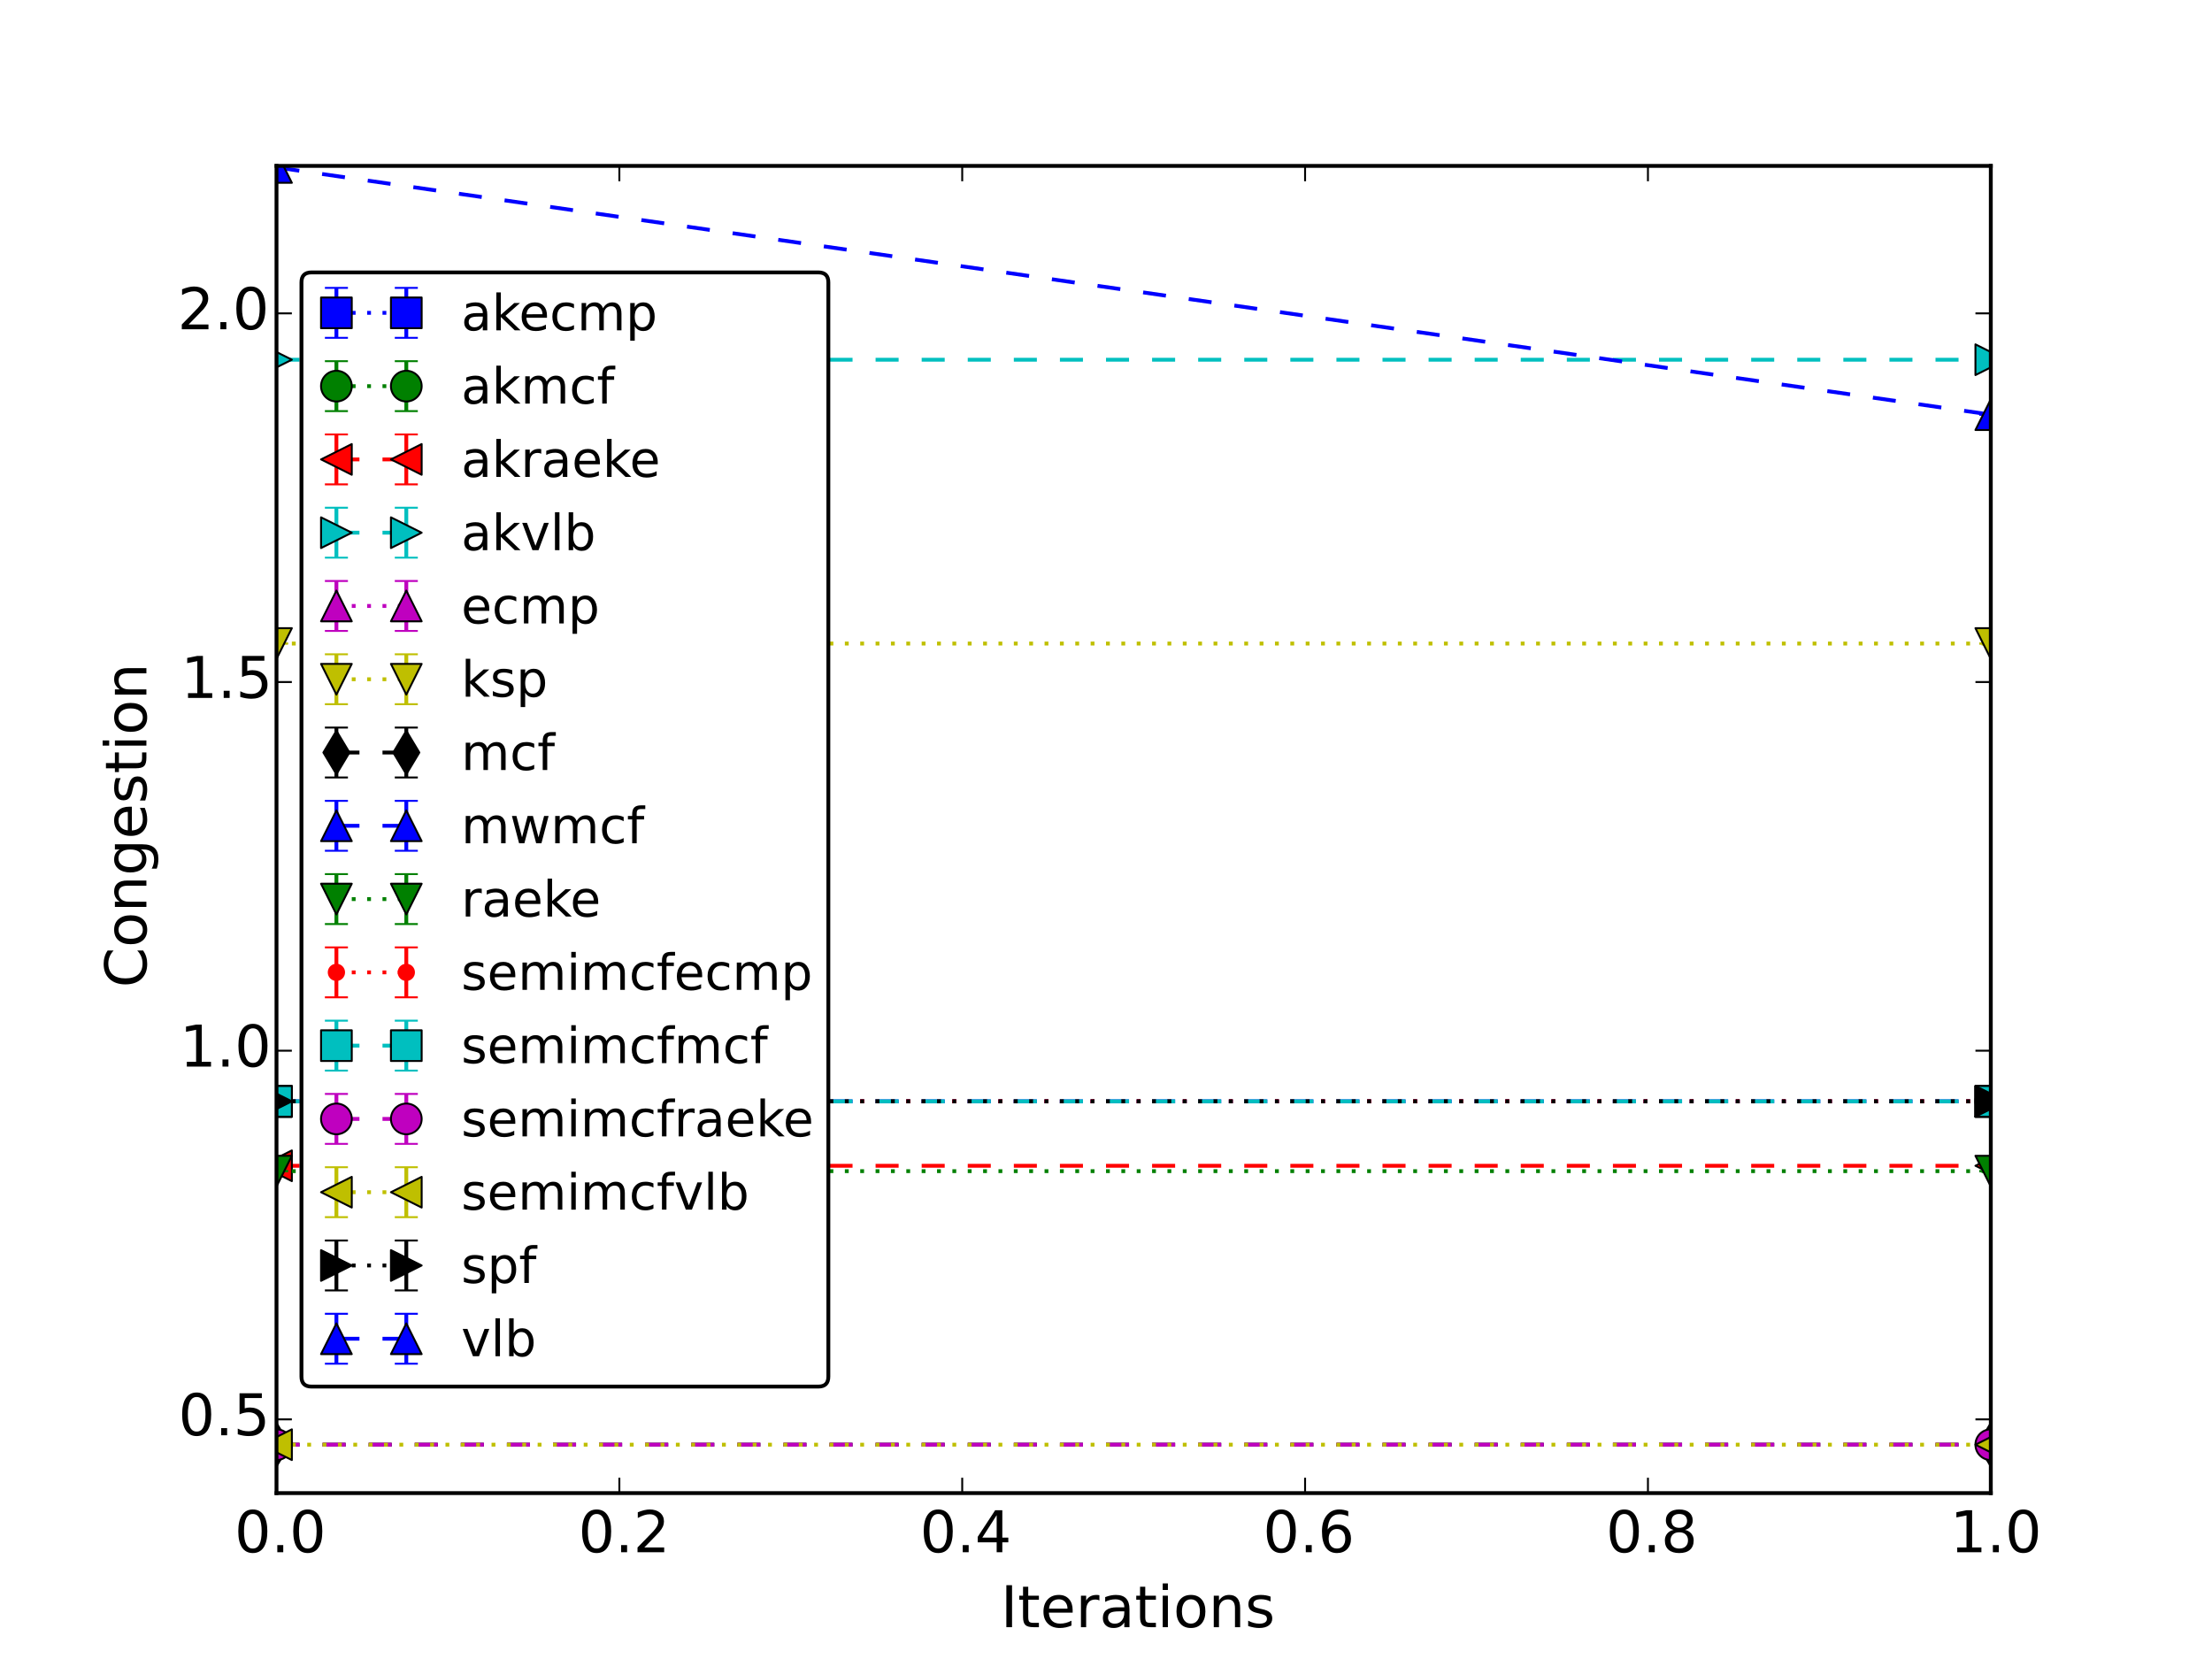 <?xml version="1.0" encoding="utf-8" standalone="no"?>
<!DOCTYPE svg PUBLIC "-//W3C//DTD SVG 1.1//EN"
  "http://www.w3.org/Graphics/SVG/1.1/DTD/svg11.dtd">
<!-- Created with matplotlib (http://matplotlib.org/) -->
<svg height="432pt" version="1.1" viewBox="0 0 576 432" width="576pt" xmlns="http://www.w3.org/2000/svg" xmlns:xlink="http://www.w3.org/1999/xlink">
 <defs>
  <style type="text/css">
*{stroke-linecap:butt;stroke-linejoin:round;}
  </style>
 </defs>
 <g id="figure_1">
  <g id="patch_1">
   <path d="
M0 432
L576 432
L576 0
L0 0
z
" style="fill:#ffffff;"/>
  </g>
  <g id="axes_1">
   <g id="patch_2">
    <path d="
M72 388.8
L518.4 388.8
L518.4 43.2
L72 43.2
z
" style="fill:#ffffff;"/>
   </g>
   <g id="LineCollection_1">
    <path clip-path="url(#p7ff5b81e1d)" d="
M72 286.786
L72 286.786" style="fill:none;stroke:#0000ff;"/>
    <path clip-path="url(#p7ff5b81e1d)" d="
M518.4 286.786
L518.4 286.786" style="fill:none;stroke:#0000ff;"/>
   </g>
   <g id="LineCollection_2">
    <path clip-path="url(#p7ff5b81e1d)" d="
M72 286.786
L72 286.786" style="fill:none;stroke:#008000;"/>
    <path clip-path="url(#p7ff5b81e1d)" d="
M518.4 286.786
L518.4 286.786" style="fill:none;stroke:#008000;"/>
   </g>
   <g id="LineCollection_3">
    <path clip-path="url(#p7ff5b81e1d)" d="
M72 303.565
L72 303.565" style="fill:none;stroke:#ff0000;"/>
    <path clip-path="url(#p7ff5b81e1d)" d="
M518.4 303.565
L518.4 303.565" style="fill:none;stroke:#ff0000;"/>
   </g>
   <g id="LineCollection_4">
    <path clip-path="url(#p7ff5b81e1d)" d="
M72 93.667
L72 93.667" style="fill:none;stroke:#00bfbf;"/>
    <path clip-path="url(#p7ff5b81e1d)" d="
M518.4 93.667
L518.4 93.667" style="fill:none;stroke:#00bfbf;"/>
   </g>
   <g id="LineCollection_5">
    <path clip-path="url(#p7ff5b81e1d)" d="
M72 286.786
L72 286.786" style="fill:none;stroke:#bf00bf;"/>
    <path clip-path="url(#p7ff5b81e1d)" d="
M518.4 286.786
L518.4 286.786" style="fill:none;stroke:#bf00bf;"/>
   </g>
   <g id="LineCollection_6">
    <path clip-path="url(#p7ff5b81e1d)" d="
M72 167.577
L72 167.577" style="fill:none;stroke:#bfbf00;"/>
    <path clip-path="url(#p7ff5b81e1d)" d="
M518.4 167.577
L518.4 167.577" style="fill:none;stroke:#bfbf00;"/>
   </g>
   <g id="LineCollection_7">
    <path clip-path="url(#p7ff5b81e1d)" d="
M72 376.193
L72 376.193" style="fill:none;stroke:#000000;"/>
    <path clip-path="url(#p7ff5b81e1d)" d="
M518.4 376.193
L518.4 376.193" style="fill:none;stroke:#000000;"/>
   </g>
   <g id="LineCollection_8">
    <path clip-path="url(#p7ff5b81e1d)" d="
M72 286.786
L72 286.786" style="fill:none;stroke:#0000ff;"/>
    <path clip-path="url(#p7ff5b81e1d)" d="
M518.4 286.786
L518.4 286.786" style="fill:none;stroke:#0000ff;"/>
   </g>
   <g id="LineCollection_9">
    <path clip-path="url(#p7ff5b81e1d)" d="
M72 304.966
L72 304.966" style="fill:none;stroke:#008000;"/>
    <path clip-path="url(#p7ff5b81e1d)" d="
M518.4 304.966
L518.4 304.966" style="fill:none;stroke:#008000;"/>
   </g>
   <g id="LineCollection_10">
    <path clip-path="url(#p7ff5b81e1d)" d="
M72 286.786
L72 286.786" style="fill:none;stroke:#ff0000;"/>
    <path clip-path="url(#p7ff5b81e1d)" d="
M518.4 286.786
L518.4 286.786" style="fill:none;stroke:#ff0000;"/>
   </g>
   <g id="LineCollection_11">
    <path clip-path="url(#p7ff5b81e1d)" d="
M72 286.786
L72 286.786" style="fill:none;stroke:#00bfbf;"/>
    <path clip-path="url(#p7ff5b81e1d)" d="
M518.4 286.786
L518.4 286.786" style="fill:none;stroke:#00bfbf;"/>
   </g>
   <g id="LineCollection_12">
    <path clip-path="url(#p7ff5b81e1d)" d="
M72 376.193
L72 376.193" style="fill:none;stroke:#bf00bf;"/>
    <path clip-path="url(#p7ff5b81e1d)" d="
M518.4 376.193
L518.4 376.193" style="fill:none;stroke:#bf00bf;"/>
   </g>
   <g id="LineCollection_13">
    <path clip-path="url(#p7ff5b81e1d)" d="
M72 376.193
L72 376.193" style="fill:none;stroke:#bfbf00;"/>
    <path clip-path="url(#p7ff5b81e1d)" d="
M518.4 376.193
L518.4 376.193" style="fill:none;stroke:#bfbf00;"/>
   </g>
   <g id="LineCollection_14">
    <path clip-path="url(#p7ff5b81e1d)" d="
M72 286.786
L72 286.786" style="fill:none;stroke:#000000;"/>
    <path clip-path="url(#p7ff5b81e1d)" d="
M518.4 286.786
L518.4 286.786" style="fill:none;stroke:#000000;"/>
   </g>
   <g id="LineCollection_15">
    <path clip-path="url(#p7ff5b81e1d)" d="
M72 43.599
L72 43.599" style="fill:none;stroke:#0000ff;"/>
    <path clip-path="url(#p7ff5b81e1d)" d="
M518.4 107.972
L518.4 107.972" style="fill:none;stroke:#0000ff;"/>
   </g>
   <g id="line2d_1">
    <defs>
     <path d="
M3 1.83697e-16
L-3 -1.83697e-16" id="mdde457ef1d" style="stroke:#0000ff;stroke-width:0.5;"/>
    </defs>
    <g clip-path="url(#p7ff5b81e1d)">
     <use style="fill:#0000ff;stroke:#0000ff;stroke-width:0.5;" x="72.0" xlink:href="#mdde457ef1d" y="286.786"/>
     <use style="fill:#0000ff;stroke:#0000ff;stroke-width:0.5;" x="518.4" xlink:href="#mdde457ef1d" y="286.786"/>
    </g>
   </g>
   <g id="line2d_2">
    <g clip-path="url(#p7ff5b81e1d)">
     <use style="fill:#0000ff;stroke:#0000ff;stroke-width:0.5;" x="72.0" xlink:href="#mdde457ef1d" y="286.786"/>
     <use style="fill:#0000ff;stroke:#0000ff;stroke-width:0.5;" x="518.4" xlink:href="#mdde457ef1d" y="286.786"/>
    </g>
   </g>
   <g id="line2d_3">
    <path clip-path="url(#p7ff5b81e1d)" d="
M72 286.786
L518.4 286.786" style="fill:none;stroke:#0000ff;stroke-dasharray:1,3;stroke-dashoffset:0.0;"/>
    <defs>
     <path d="
M-4 4
L4 4
L4 -4
L-4 -4
z
" id="mb7799f0def" style="stroke:#000000;stroke-linejoin:miter;stroke-width:0.5;"/>
    </defs>
    <g clip-path="url(#p7ff5b81e1d)">
     <use style="fill:#0000ff;stroke:#000000;stroke-linejoin:miter;stroke-width:0.5;" x="72.0" xlink:href="#mb7799f0def" y="286.786"/>
     <use style="fill:#0000ff;stroke:#000000;stroke-linejoin:miter;stroke-width:0.5;" x="518.4" xlink:href="#mb7799f0def" y="286.786"/>
    </g>
   </g>
   <g id="line2d_4">
    <defs>
     <path d="
M3 1.83697e-16
L-3 -1.83697e-16" id="m1ef3793437" style="stroke:#008000;stroke-width:0.5;"/>
    </defs>
    <g clip-path="url(#p7ff5b81e1d)">
     <use style="fill:#008000;stroke:#008000;stroke-width:0.5;" x="72.0" xlink:href="#m1ef3793437" y="286.786"/>
     <use style="fill:#008000;stroke:#008000;stroke-width:0.5;" x="518.4" xlink:href="#m1ef3793437" y="286.786"/>
    </g>
   </g>
   <g id="line2d_5">
    <g clip-path="url(#p7ff5b81e1d)">
     <use style="fill:#008000;stroke:#008000;stroke-width:0.5;" x="72.0" xlink:href="#m1ef3793437" y="286.786"/>
     <use style="fill:#008000;stroke:#008000;stroke-width:0.5;" x="518.4" xlink:href="#m1ef3793437" y="286.786"/>
    </g>
   </g>
   <g id="line2d_6">
    <path clip-path="url(#p7ff5b81e1d)" d="
M72 286.786
L518.4 286.786" style="fill:none;stroke:#008000;stroke-dasharray:1,3;stroke-dashoffset:0.0;"/>
    <defs>
     <path d="
M0 4
C1.061 4 2.078 3.579 2.828 2.828
C3.579 2.078 4 1.061 4 0
C4 -1.061 3.579 -2.078 2.828 -2.828
C2.078 -3.579 1.061 -4 0 -4
C-1.061 -4 -2.078 -3.579 -2.828 -2.828
C-3.579 -2.078 -4 -1.061 -4 0
C-4 1.061 -3.579 2.078 -2.828 2.828
C-2.078 3.579 -1.061 4 0 4
z
" id="m07aaa226c7" style="stroke:#000000;stroke-width:0.5;"/>
    </defs>
    <g clip-path="url(#p7ff5b81e1d)">
     <use style="fill:#008000;stroke:#000000;stroke-width:0.5;" x="72.0" xlink:href="#m07aaa226c7" y="286.786"/>
     <use style="fill:#008000;stroke:#000000;stroke-width:0.5;" x="518.4" xlink:href="#m07aaa226c7" y="286.786"/>
    </g>
   </g>
   <g id="line2d_7">
    <defs>
     <path d="
M3 1.83697e-16
L-3 -1.83697e-16" id="m12d35e2592" style="stroke:#ff0000;stroke-width:0.5;"/>
    </defs>
    <g clip-path="url(#p7ff5b81e1d)">
     <use style="fill:#ff0000;stroke:#ff0000;stroke-width:0.5;" x="72.0" xlink:href="#m12d35e2592" y="303.565"/>
     <use style="fill:#ff0000;stroke:#ff0000;stroke-width:0.5;" x="518.4" xlink:href="#m12d35e2592" y="303.565"/>
    </g>
   </g>
   <g id="line2d_8">
    <g clip-path="url(#p7ff5b81e1d)">
     <use style="fill:#ff0000;stroke:#ff0000;stroke-width:0.5;" x="72.0" xlink:href="#m12d35e2592" y="303.565"/>
     <use style="fill:#ff0000;stroke:#ff0000;stroke-width:0.5;" x="518.4" xlink:href="#m12d35e2592" y="303.565"/>
    </g>
   </g>
   <g id="line2d_9">
    <path clip-path="url(#p7ff5b81e1d)" d="
M72 303.565
L518.4 303.565" style="fill:none;stroke:#ff0000;stroke-dasharray:6,6;stroke-dashoffset:0.0;"/>
    <defs>
     <path d="
M-4 -2.44929e-16
L4 4
L4 -4
z
" id="m5dd3014f38" style="stroke:#000000;stroke-linejoin:miter;stroke-width:0.5;"/>
    </defs>
    <g clip-path="url(#p7ff5b81e1d)">
     <use style="fill:#ff0000;stroke:#000000;stroke-linejoin:miter;stroke-width:0.5;" x="72.0" xlink:href="#m5dd3014f38" y="303.565"/>
     <use style="fill:#ff0000;stroke:#000000;stroke-linejoin:miter;stroke-width:0.5;" x="518.4" xlink:href="#m5dd3014f38" y="303.565"/>
    </g>
   </g>
   <g id="line2d_10">
    <defs>
     <path d="
M3 1.83697e-16
L-3 -1.83697e-16" id="m4be1ff0e91" style="stroke:#00bfbf;stroke-width:0.5;"/>
    </defs>
    <g clip-path="url(#p7ff5b81e1d)">
     <use style="fill:#00bfbf;stroke:#00bfbf;stroke-width:0.5;" x="72.0" xlink:href="#m4be1ff0e91" y="93.667"/>
     <use style="fill:#00bfbf;stroke:#00bfbf;stroke-width:0.5;" x="518.4" xlink:href="#m4be1ff0e91" y="93.667"/>
    </g>
   </g>
   <g id="line2d_11">
    <g clip-path="url(#p7ff5b81e1d)">
     <use style="fill:#00bfbf;stroke:#00bfbf;stroke-width:0.5;" x="72.0" xlink:href="#m4be1ff0e91" y="93.667"/>
     <use style="fill:#00bfbf;stroke:#00bfbf;stroke-width:0.5;" x="518.4" xlink:href="#m4be1ff0e91" y="93.667"/>
    </g>
   </g>
   <g id="line2d_12">
    <path clip-path="url(#p7ff5b81e1d)" d="
M72 93.667
L518.4 93.667" style="fill:none;stroke:#00bfbf;stroke-dasharray:6,6;stroke-dashoffset:0.0;"/>
    <defs>
     <path d="
M4 7.34788e-16
L-4 -4
L-4 4
z
" id="m2e463db0e8" style="stroke:#000000;stroke-linejoin:miter;stroke-width:0.5;"/>
    </defs>
    <g clip-path="url(#p7ff5b81e1d)">
     <use style="fill:#00bfbf;stroke:#000000;stroke-linejoin:miter;stroke-width:0.5;" x="72.0" xlink:href="#m2e463db0e8" y="93.667"/>
     <use style="fill:#00bfbf;stroke:#000000;stroke-linejoin:miter;stroke-width:0.5;" x="518.4" xlink:href="#m2e463db0e8" y="93.667"/>
    </g>
   </g>
   <g id="line2d_13">
    <defs>
     <path d="
M3 1.83697e-16
L-3 -1.83697e-16" id="m8fc0169a7d" style="stroke:#bf00bf;stroke-width:0.5;"/>
    </defs>
    <g clip-path="url(#p7ff5b81e1d)">
     <use style="fill:#bf00bf;stroke:#bf00bf;stroke-width:0.5;" x="72.0" xlink:href="#m8fc0169a7d" y="286.786"/>
     <use style="fill:#bf00bf;stroke:#bf00bf;stroke-width:0.5;" x="518.4" xlink:href="#m8fc0169a7d" y="286.786"/>
    </g>
   </g>
   <g id="line2d_14">
    <g clip-path="url(#p7ff5b81e1d)">
     <use style="fill:#bf00bf;stroke:#bf00bf;stroke-width:0.5;" x="72.0" xlink:href="#m8fc0169a7d" y="286.786"/>
     <use style="fill:#bf00bf;stroke:#bf00bf;stroke-width:0.5;" x="518.4" xlink:href="#m8fc0169a7d" y="286.786"/>
    </g>
   </g>
   <g id="line2d_15">
    <path clip-path="url(#p7ff5b81e1d)" d="
M72 286.786
L518.4 286.786" style="fill:none;stroke:#bf00bf;stroke-dasharray:1,3;stroke-dashoffset:0.0;"/>
    <defs>
     <path d="
M0 -4
L-4 4
L4 4
z
" id="ma7b0ac62b7" style="stroke:#000000;stroke-linejoin:miter;stroke-width:0.5;"/>
    </defs>
    <g clip-path="url(#p7ff5b81e1d)">
     <use style="fill:#bf00bf;stroke:#000000;stroke-linejoin:miter;stroke-width:0.5;" x="72.0" xlink:href="#ma7b0ac62b7" y="286.786"/>
     <use style="fill:#bf00bf;stroke:#000000;stroke-linejoin:miter;stroke-width:0.5;" x="518.4" xlink:href="#ma7b0ac62b7" y="286.786"/>
    </g>
   </g>
   <g id="line2d_16">
    <defs>
     <path d="
M3 1.83697e-16
L-3 -1.83697e-16" id="mf3c140375d" style="stroke:#bfbf00;stroke-width:0.5;"/>
    </defs>
    <g clip-path="url(#p7ff5b81e1d)">
     <use style="fill:#bfbf00;stroke:#bfbf00;stroke-width:0.5;" x="72.0" xlink:href="#mf3c140375d" y="167.577"/>
     <use style="fill:#bfbf00;stroke:#bfbf00;stroke-width:0.5;" x="518.4" xlink:href="#mf3c140375d" y="167.577"/>
    </g>
   </g>
   <g id="line2d_17">
    <g clip-path="url(#p7ff5b81e1d)">
     <use style="fill:#bfbf00;stroke:#bfbf00;stroke-width:0.5;" x="72.0" xlink:href="#mf3c140375d" y="167.577"/>
     <use style="fill:#bfbf00;stroke:#bfbf00;stroke-width:0.5;" x="518.4" xlink:href="#mf3c140375d" y="167.577"/>
    </g>
   </g>
   <g id="line2d_18">
    <path clip-path="url(#p7ff5b81e1d)" d="
M72 167.577
L518.4 167.577" style="fill:none;stroke:#bfbf00;stroke-dasharray:1,3;stroke-dashoffset:0.0;"/>
    <defs>
     <path d="
M-4.89859e-16 4
L4 -4
L-4 -4
z
" id="m1fe2ecaece" style="stroke:#000000;stroke-linejoin:miter;stroke-width:0.5;"/>
    </defs>
    <g clip-path="url(#p7ff5b81e1d)">
     <use style="fill:#bfbf00;stroke:#000000;stroke-linejoin:miter;stroke-width:0.5;" x="72.0" xlink:href="#m1fe2ecaece" y="167.577"/>
     <use style="fill:#bfbf00;stroke:#000000;stroke-linejoin:miter;stroke-width:0.5;" x="518.4" xlink:href="#m1fe2ecaece" y="167.577"/>
    </g>
   </g>
   <g id="line2d_19">
    <defs>
     <path d="
M3 1.83697e-16
L-3 -1.83697e-16" id="m81edfc9aba" style="stroke:#000000;stroke-width:0.5;"/>
    </defs>
    <g clip-path="url(#p7ff5b81e1d)">
     <use style="stroke:#000000;stroke-width:0.5;" x="72.0" xlink:href="#m81edfc9aba" y="376.193"/>
     <use style="stroke:#000000;stroke-width:0.5;" x="518.4" xlink:href="#m81edfc9aba" y="376.193"/>
    </g>
   </g>
   <g id="line2d_20">
    <g clip-path="url(#p7ff5b81e1d)">
     <use style="stroke:#000000;stroke-width:0.5;" x="72.0" xlink:href="#m81edfc9aba" y="376.193"/>
     <use style="stroke:#000000;stroke-width:0.5;" x="518.4" xlink:href="#m81edfc9aba" y="376.193"/>
    </g>
   </g>
   <g id="line2d_21">
    <path clip-path="url(#p7ff5b81e1d)" d="
M72 376.193
L518.4 376.193" style="fill:none;stroke:#000000;stroke-dasharray:6,6;stroke-dashoffset:0.0;"/>
    <defs>
     <path d="
M-2.66454e-16 5.657
L3.394 0
L1.77636e-16 -5.657
L-3.394 -8.88178e-16
z
" id="m98911f7511" style="stroke:#000000;stroke-linejoin:miter;stroke-width:0.5;"/>
    </defs>
    <g clip-path="url(#p7ff5b81e1d)">
     <use style="stroke:#000000;stroke-linejoin:miter;stroke-width:0.5;" x="72.0" xlink:href="#m98911f7511" y="376.193"/>
     <use style="stroke:#000000;stroke-linejoin:miter;stroke-width:0.5;" x="518.4" xlink:href="#m98911f7511" y="376.193"/>
    </g>
   </g>
   <g id="line2d_22">
    <g clip-path="url(#p7ff5b81e1d)">
     <use style="fill:#0000ff;stroke:#0000ff;stroke-width:0.5;" x="72.0" xlink:href="#mdde457ef1d" y="286.786"/>
     <use style="fill:#0000ff;stroke:#0000ff;stroke-width:0.5;" x="518.4" xlink:href="#mdde457ef1d" y="286.786"/>
    </g>
   </g>
   <g id="line2d_23">
    <g clip-path="url(#p7ff5b81e1d)">
     <use style="fill:#0000ff;stroke:#0000ff;stroke-width:0.5;" x="72.0" xlink:href="#mdde457ef1d" y="286.786"/>
     <use style="fill:#0000ff;stroke:#0000ff;stroke-width:0.5;" x="518.4" xlink:href="#mdde457ef1d" y="286.786"/>
    </g>
   </g>
   <g id="line2d_24">
    <path clip-path="url(#p7ff5b81e1d)" d="
M72 286.786
L518.4 286.786" style="fill:none;stroke:#0000ff;stroke-dasharray:6,6;stroke-dashoffset:0.0;"/>
    <defs>
     <path d="
M0 -4
L-4 4
L4 4
z
" id="ma791500a9f" style="stroke:#000000;stroke-linejoin:miter;stroke-width:0.5;"/>
    </defs>
    <g clip-path="url(#p7ff5b81e1d)">
     <use style="fill:#0000ff;stroke:#000000;stroke-linejoin:miter;stroke-width:0.5;" x="72.0" xlink:href="#ma791500a9f" y="286.786"/>
     <use style="fill:#0000ff;stroke:#000000;stroke-linejoin:miter;stroke-width:0.5;" x="518.4" xlink:href="#ma791500a9f" y="286.786"/>
    </g>
   </g>
   <g id="line2d_25">
    <g clip-path="url(#p7ff5b81e1d)">
     <use style="fill:#008000;stroke:#008000;stroke-width:0.5;" x="72.0" xlink:href="#m1ef3793437" y="304.966"/>
     <use style="fill:#008000;stroke:#008000;stroke-width:0.5;" x="518.4" xlink:href="#m1ef3793437" y="304.966"/>
    </g>
   </g>
   <g id="line2d_26">
    <g clip-path="url(#p7ff5b81e1d)">
     <use style="fill:#008000;stroke:#008000;stroke-width:0.5;" x="72.0" xlink:href="#m1ef3793437" y="304.966"/>
     <use style="fill:#008000;stroke:#008000;stroke-width:0.5;" x="518.4" xlink:href="#m1ef3793437" y="304.966"/>
    </g>
   </g>
   <g id="line2d_27">
    <path clip-path="url(#p7ff5b81e1d)" d="
M72 304.966
L518.4 304.966" style="fill:none;stroke:#008000;stroke-dasharray:1,3;stroke-dashoffset:0.0;"/>
    <defs>
     <path d="
M-4.89859e-16 4
L4 -4
L-4 -4
z
" id="ma2bee32d5b" style="stroke:#000000;stroke-linejoin:miter;stroke-width:0.5;"/>
    </defs>
    <g clip-path="url(#p7ff5b81e1d)">
     <use style="fill:#008000;stroke:#000000;stroke-linejoin:miter;stroke-width:0.5;" x="72.0" xlink:href="#ma2bee32d5b" y="304.966"/>
     <use style="fill:#008000;stroke:#000000;stroke-linejoin:miter;stroke-width:0.5;" x="518.4" xlink:href="#ma2bee32d5b" y="304.966"/>
    </g>
   </g>
   <g id="line2d_28">
    <g clip-path="url(#p7ff5b81e1d)">
     <use style="fill:#ff0000;stroke:#ff0000;stroke-width:0.5;" x="72.0" xlink:href="#m12d35e2592" y="286.786"/>
     <use style="fill:#ff0000;stroke:#ff0000;stroke-width:0.5;" x="518.4" xlink:href="#m12d35e2592" y="286.786"/>
    </g>
   </g>
   <g id="line2d_29">
    <g clip-path="url(#p7ff5b81e1d)">
     <use style="fill:#ff0000;stroke:#ff0000;stroke-width:0.5;" x="72.0" xlink:href="#m12d35e2592" y="286.786"/>
     <use style="fill:#ff0000;stroke:#ff0000;stroke-width:0.5;" x="518.4" xlink:href="#m12d35e2592" y="286.786"/>
    </g>
   </g>
   <g id="line2d_30">
    <path clip-path="url(#p7ff5b81e1d)" d="
M72 286.786
L518.4 286.786" style="fill:none;stroke:#ff0000;stroke-dasharray:1,3;stroke-dashoffset:0.0;"/>
    <defs>
     <path d="
M0 2
C0.53 2 1.039 1.789 1.414 1.414
C1.789 1.039 2 0.53 2 0
C2 -0.53 1.789 -1.039 1.414 -1.414
C1.039 -1.789 0.53 -2 0 -2
C-0.53 -2 -1.039 -1.789 -1.414 -1.414
C-1.789 -1.039 -2 -0.53 -2 0
C-2 0.53 -1.789 1.039 -1.414 1.414
C-1.039 1.789 -0.53 2 0 2
z
" id="meb91f9ed46" style="stroke:#ff0000;stroke-width:0.5;"/>
    </defs>
    <g clip-path="url(#p7ff5b81e1d)">
     <use style="fill:#ff0000;stroke:#ff0000;stroke-width:0.5;" x="72.0" xlink:href="#meb91f9ed46" y="286.786"/>
     <use style="fill:#ff0000;stroke:#ff0000;stroke-width:0.5;" x="518.4" xlink:href="#meb91f9ed46" y="286.786"/>
    </g>
   </g>
   <g id="line2d_31">
    <g clip-path="url(#p7ff5b81e1d)">
     <use style="fill:#00bfbf;stroke:#00bfbf;stroke-width:0.5;" x="72.0" xlink:href="#m4be1ff0e91" y="286.786"/>
     <use style="fill:#00bfbf;stroke:#00bfbf;stroke-width:0.5;" x="518.4" xlink:href="#m4be1ff0e91" y="286.786"/>
    </g>
   </g>
   <g id="line2d_32">
    <g clip-path="url(#p7ff5b81e1d)">
     <use style="fill:#00bfbf;stroke:#00bfbf;stroke-width:0.5;" x="72.0" xlink:href="#m4be1ff0e91" y="286.786"/>
     <use style="fill:#00bfbf;stroke:#00bfbf;stroke-width:0.5;" x="518.4" xlink:href="#m4be1ff0e91" y="286.786"/>
    </g>
   </g>
   <g id="line2d_33">
    <path clip-path="url(#p7ff5b81e1d)" d="
M72 286.786
L518.4 286.786" style="fill:none;stroke:#00bfbf;stroke-dasharray:6,6;stroke-dashoffset:0.0;"/>
    <defs>
     <path d="
M-4 4
L4 4
L4 -4
L-4 -4
z
" id="m2c7ae66668" style="stroke:#000000;stroke-linejoin:miter;stroke-width:0.5;"/>
    </defs>
    <g clip-path="url(#p7ff5b81e1d)">
     <use style="fill:#00bfbf;stroke:#000000;stroke-linejoin:miter;stroke-width:0.5;" x="72.0" xlink:href="#m2c7ae66668" y="286.786"/>
     <use style="fill:#00bfbf;stroke:#000000;stroke-linejoin:miter;stroke-width:0.5;" x="518.4" xlink:href="#m2c7ae66668" y="286.786"/>
    </g>
   </g>
   <g id="line2d_34">
    <g clip-path="url(#p7ff5b81e1d)">
     <use style="fill:#bf00bf;stroke:#bf00bf;stroke-width:0.5;" x="72.0" xlink:href="#m8fc0169a7d" y="376.193"/>
     <use style="fill:#bf00bf;stroke:#bf00bf;stroke-width:0.5;" x="518.4" xlink:href="#m8fc0169a7d" y="376.193"/>
    </g>
   </g>
   <g id="line2d_35">
    <g clip-path="url(#p7ff5b81e1d)">
     <use style="fill:#bf00bf;stroke:#bf00bf;stroke-width:0.5;" x="72.0" xlink:href="#m8fc0169a7d" y="376.193"/>
     <use style="fill:#bf00bf;stroke:#bf00bf;stroke-width:0.5;" x="518.4" xlink:href="#m8fc0169a7d" y="376.193"/>
    </g>
   </g>
   <g id="line2d_36">
    <path clip-path="url(#p7ff5b81e1d)" d="
M72 376.193
L518.4 376.193" style="fill:none;stroke:#bf00bf;stroke-dasharray:6,6;stroke-dashoffset:0.0;"/>
    <defs>
     <path d="
M0 4
C1.061 4 2.078 3.579 2.828 2.828
C3.579 2.078 4 1.061 4 0
C4 -1.061 3.579 -2.078 2.828 -2.828
C2.078 -3.579 1.061 -4 0 -4
C-1.061 -4 -2.078 -3.579 -2.828 -2.828
C-3.579 -2.078 -4 -1.061 -4 0
C-4 1.061 -3.579 2.078 -2.828 2.828
C-2.078 3.579 -1.061 4 0 4
z
" id="m6cdcb3aef8" style="stroke:#000000;stroke-width:0.5;"/>
    </defs>
    <g clip-path="url(#p7ff5b81e1d)">
     <use style="fill:#bf00bf;stroke:#000000;stroke-width:0.5;" x="72.0" xlink:href="#m6cdcb3aef8" y="376.193"/>
     <use style="fill:#bf00bf;stroke:#000000;stroke-width:0.5;" x="518.4" xlink:href="#m6cdcb3aef8" y="376.193"/>
    </g>
   </g>
   <g id="line2d_37">
    <g clip-path="url(#p7ff5b81e1d)">
     <use style="fill:#bfbf00;stroke:#bfbf00;stroke-width:0.5;" x="72.0" xlink:href="#mf3c140375d" y="376.193"/>
     <use style="fill:#bfbf00;stroke:#bfbf00;stroke-width:0.5;" x="518.4" xlink:href="#mf3c140375d" y="376.193"/>
    </g>
   </g>
   <g id="line2d_38">
    <g clip-path="url(#p7ff5b81e1d)">
     <use style="fill:#bfbf00;stroke:#bfbf00;stroke-width:0.5;" x="72.0" xlink:href="#mf3c140375d" y="376.193"/>
     <use style="fill:#bfbf00;stroke:#bfbf00;stroke-width:0.5;" x="518.4" xlink:href="#mf3c140375d" y="376.193"/>
    </g>
   </g>
   <g id="line2d_39">
    <path clip-path="url(#p7ff5b81e1d)" d="
M72 376.193
L518.4 376.193" style="fill:none;stroke:#bfbf00;stroke-dasharray:1,3;stroke-dashoffset:0.0;"/>
    <defs>
     <path d="
M-4 -2.44929e-16
L4 4
L4 -4
z
" id="mc4250d8395" style="stroke:#000000;stroke-linejoin:miter;stroke-width:0.5;"/>
    </defs>
    <g clip-path="url(#p7ff5b81e1d)">
     <use style="fill:#bfbf00;stroke:#000000;stroke-linejoin:miter;stroke-width:0.5;" x="72.0" xlink:href="#mc4250d8395" y="376.193"/>
     <use style="fill:#bfbf00;stroke:#000000;stroke-linejoin:miter;stroke-width:0.5;" x="518.4" xlink:href="#mc4250d8395" y="376.193"/>
    </g>
   </g>
   <g id="line2d_40">
    <g clip-path="url(#p7ff5b81e1d)">
     <use style="stroke:#000000;stroke-width:0.5;" x="72.0" xlink:href="#m81edfc9aba" y="286.786"/>
     <use style="stroke:#000000;stroke-width:0.5;" x="518.4" xlink:href="#m81edfc9aba" y="286.786"/>
    </g>
   </g>
   <g id="line2d_41">
    <g clip-path="url(#p7ff5b81e1d)">
     <use style="stroke:#000000;stroke-width:0.5;" x="72.0" xlink:href="#m81edfc9aba" y="286.786"/>
     <use style="stroke:#000000;stroke-width:0.5;" x="518.4" xlink:href="#m81edfc9aba" y="286.786"/>
    </g>
   </g>
   <g id="line2d_42">
    <path clip-path="url(#p7ff5b81e1d)" d="
M72 286.786
L518.4 286.786" style="fill:none;stroke:#000000;stroke-dasharray:1,3;stroke-dashoffset:0.0;"/>
    <defs>
     <path d="
M4 7.34788e-16
L-4 -4
L-4 4
z
" id="mf78cc47c87" style="stroke:#000000;stroke-linejoin:miter;stroke-width:0.5;"/>
    </defs>
    <g clip-path="url(#p7ff5b81e1d)">
     <use style="stroke:#000000;stroke-linejoin:miter;stroke-width:0.5;" x="72.0" xlink:href="#mf78cc47c87" y="286.786"/>
     <use style="stroke:#000000;stroke-linejoin:miter;stroke-width:0.5;" x="518.4" xlink:href="#mf78cc47c87" y="286.786"/>
    </g>
   </g>
   <g id="line2d_43">
    <g clip-path="url(#p7ff5b81e1d)">
     <use style="fill:#0000ff;stroke:#0000ff;stroke-width:0.5;" x="72.0" xlink:href="#mdde457ef1d" y="43.599"/>
     <use style="fill:#0000ff;stroke:#0000ff;stroke-width:0.5;" x="518.4" xlink:href="#mdde457ef1d" y="107.972"/>
    </g>
   </g>
   <g id="line2d_44">
    <g clip-path="url(#p7ff5b81e1d)">
     <use style="fill:#0000ff;stroke:#0000ff;stroke-width:0.5;" x="72.0" xlink:href="#mdde457ef1d" y="43.599"/>
     <use style="fill:#0000ff;stroke:#0000ff;stroke-width:0.5;" x="518.4" xlink:href="#mdde457ef1d" y="107.972"/>
    </g>
   </g>
   <g id="line2d_45">
    <path clip-path="url(#p7ff5b81e1d)" d="
M72 43.599
L518.4 107.972" style="fill:none;stroke:#0000ff;stroke-dasharray:6,6;stroke-dashoffset:0.0;"/>
    <g clip-path="url(#p7ff5b81e1d)">
     <use style="fill:#0000ff;stroke:#000000;stroke-linejoin:miter;stroke-width:0.5;" x="72.0" xlink:href="#ma791500a9f" y="43.599"/>
     <use style="fill:#0000ff;stroke:#000000;stroke-linejoin:miter;stroke-width:0.5;" x="518.4" xlink:href="#ma791500a9f" y="107.972"/>
    </g>
   </g>
   <g id="patch_3">
    <path d="
M72 43.2
L518.4 43.2" style="fill:none;stroke:#000000;stroke-linecap:square;stroke-linejoin:miter;"/>
   </g>
   <g id="patch_4">
    <path d="
M518.4 388.8
L518.4 43.2" style="fill:none;stroke:#000000;stroke-linecap:square;stroke-linejoin:miter;"/>
   </g>
   <g id="patch_5">
    <path d="
M72 388.8
L518.4 388.8" style="fill:none;stroke:#000000;stroke-linecap:square;stroke-linejoin:miter;"/>
   </g>
   <g id="patch_6">
    <path d="
M72 388.8
L72 43.2" style="fill:none;stroke:#000000;stroke-linecap:square;stroke-linejoin:miter;"/>
   </g>
   <g id="matplotlib.axis_1">
    <g id="xtick_1">
     <g id="line2d_46">
      <defs>
       <path d="
M0 0
L0 -4" id="m93b0483c22" style="stroke:#000000;stroke-width:0.5;"/>
      </defs>
      <g>
       <use style="stroke:#000000;stroke-width:0.5;" x="72.0" xlink:href="#m93b0483c22" y="388.8"/>
      </g>
     </g>
     <g id="line2d_47">
      <defs>
       <path d="
M0 0
L0 4" id="m741efc42ff" style="stroke:#000000;stroke-width:0.5;"/>
      </defs>
      <g>
       <use style="stroke:#000000;stroke-width:0.5;" x="72.0" xlink:href="#m741efc42ff" y="43.2"/>
      </g>
     </g>
     <g id="text_1">
      <!-- 0.0 -->
      <defs>
       <path d="
M31.781 66.406
Q24.172 66.406 20.328 58.906
Q16.5 51.422 16.5 36.375
Q16.5 21.391 20.328 13.891
Q24.172 6.391 31.781 6.391
Q39.453 6.391 43.281 13.891
Q47.125 21.391 47.125 36.375
Q47.125 51.422 43.281 58.906
Q39.453 66.406 31.781 66.406
M31.781 74.219
Q44.047 74.219 50.516 64.516
Q56.984 54.828 56.984 36.375
Q56.984 17.969 50.516 8.266
Q44.047 -1.422 31.781 -1.422
Q19.531 -1.422 13.062 8.266
Q6.594 17.969 6.594 36.375
Q6.594 54.828 13.062 64.516
Q19.531 74.219 31.781 74.219" id="BitstreamVeraSans-Roman-30"/>
       <path d="
M10.688 12.406
L21 12.406
L21 0
L10.688 0
z
" id="BitstreamVeraSans-Roman-2e"/>
      </defs>
      <g transform="translate(61.065 404.198)scale(0.15 -0.15)">
       <use xlink:href="#BitstreamVeraSans-Roman-30"/>
       <use x="63.623" xlink:href="#BitstreamVeraSans-Roman-2e"/>
       <use x="95.41" xlink:href="#BitstreamVeraSans-Roman-30"/>
      </g>
     </g>
    </g>
    <g id="xtick_2">
     <g id="line2d_48">
      <g>
       <use style="stroke:#000000;stroke-width:0.5;" x="161.28" xlink:href="#m93b0483c22" y="388.8"/>
      </g>
     </g>
     <g id="line2d_49">
      <g>
       <use style="stroke:#000000;stroke-width:0.5;" x="161.28" xlink:href="#m741efc42ff" y="43.2"/>
      </g>
     </g>
     <g id="text_2">
      <!-- 0.2 -->
      <defs>
       <path d="
M19.188 8.297
L53.609 8.297
L53.609 0
L7.328 0
L7.328 8.297
Q12.938 14.109 22.625 23.891
Q32.328 33.688 34.812 36.531
Q39.547 41.844 41.422 45.531
Q43.312 49.219 43.312 52.781
Q43.312 58.594 39.234 62.25
Q35.156 65.922 28.609 65.922
Q23.969 65.922 18.812 64.312
Q13.672 62.703 7.812 59.422
L7.812 69.391
Q13.766 71.781 18.938 73
Q24.125 74.219 28.422 74.219
Q39.75 74.219 46.484 68.547
Q53.219 62.891 53.219 53.422
Q53.219 48.922 51.531 44.891
Q49.859 40.875 45.406 35.406
Q44.188 33.984 37.641 27.219
Q31.109 20.453 19.188 8.297" id="BitstreamVeraSans-Roman-32"/>
      </defs>
      <g transform="translate(150.598 404.198)scale(0.15 -0.15)">
       <use xlink:href="#BitstreamVeraSans-Roman-30"/>
       <use x="63.623" xlink:href="#BitstreamVeraSans-Roman-2e"/>
       <use x="95.41" xlink:href="#BitstreamVeraSans-Roman-32"/>
      </g>
     </g>
    </g>
    <g id="xtick_3">
     <g id="line2d_50">
      <g>
       <use style="stroke:#000000;stroke-width:0.5;" x="250.56" xlink:href="#m93b0483c22" y="388.8"/>
      </g>
     </g>
     <g id="line2d_51">
      <g>
       <use style="stroke:#000000;stroke-width:0.5;" x="250.56" xlink:href="#m741efc42ff" y="43.2"/>
      </g>
     </g>
     <g id="text_3">
      <!-- 0.4 -->
      <defs>
       <path d="
M37.797 64.312
L12.891 25.391
L37.797 25.391
z

M35.203 72.906
L47.609 72.906
L47.609 25.391
L58.016 25.391
L58.016 17.188
L47.609 17.188
L47.609 0
L37.797 0
L37.797 17.188
L4.891 17.188
L4.891 26.703
z
" id="BitstreamVeraSans-Roman-34"/>
      </defs>
      <g transform="translate(239.548 404.198)scale(0.15 -0.15)">
       <use xlink:href="#BitstreamVeraSans-Roman-30"/>
       <use x="63.623" xlink:href="#BitstreamVeraSans-Roman-2e"/>
       <use x="95.41" xlink:href="#BitstreamVeraSans-Roman-34"/>
      </g>
     </g>
    </g>
    <g id="xtick_4">
     <g id="line2d_52">
      <g>
       <use style="stroke:#000000;stroke-width:0.5;" x="339.84" xlink:href="#m93b0483c22" y="388.8"/>
      </g>
     </g>
     <g id="line2d_53">
      <g>
       <use style="stroke:#000000;stroke-width:0.5;" x="339.84" xlink:href="#m741efc42ff" y="43.2"/>
      </g>
     </g>
     <g id="text_4">
      <!-- 0.6 -->
      <defs>
       <path d="
M33.016 40.375
Q26.375 40.375 22.484 35.828
Q18.609 31.297 18.609 23.391
Q18.609 15.531 22.484 10.953
Q26.375 6.391 33.016 6.391
Q39.656 6.391 43.531 10.953
Q47.406 15.531 47.406 23.391
Q47.406 31.297 43.531 35.828
Q39.656 40.375 33.016 40.375
M52.594 71.297
L52.594 62.312
Q48.875 64.062 45.094 64.984
Q41.312 65.922 37.594 65.922
Q27.828 65.922 22.672 59.328
Q17.531 52.734 16.797 39.406
Q19.672 43.656 24.016 45.922
Q28.375 48.188 33.594 48.188
Q44.578 48.188 50.953 41.516
Q57.328 34.859 57.328 23.391
Q57.328 12.156 50.688 5.359
Q44.047 -1.422 33.016 -1.422
Q20.359 -1.422 13.672 8.266
Q6.984 17.969 6.984 36.375
Q6.984 53.656 15.188 63.938
Q23.391 74.219 37.203 74.219
Q40.922 74.219 44.703 73.484
Q48.484 72.75 52.594 71.297" id="BitstreamVeraSans-Roman-36"/>
      </defs>
      <g transform="translate(328.879 404.198)scale(0.15 -0.15)">
       <use xlink:href="#BitstreamVeraSans-Roman-30"/>
       <use x="63.623" xlink:href="#BitstreamVeraSans-Roman-2e"/>
       <use x="95.41" xlink:href="#BitstreamVeraSans-Roman-36"/>
      </g>
     </g>
    </g>
    <g id="xtick_5">
     <g id="line2d_54">
      <g>
       <use style="stroke:#000000;stroke-width:0.5;" x="429.12" xlink:href="#m93b0483c22" y="388.8"/>
      </g>
     </g>
     <g id="line2d_55">
      <g>
       <use style="stroke:#000000;stroke-width:0.5;" x="429.12" xlink:href="#m741efc42ff" y="43.2"/>
      </g>
     </g>
     <g id="text_5">
      <!-- 0.8 -->
      <defs>
       <path d="
M31.781 34.625
Q24.75 34.625 20.719 30.859
Q16.703 27.094 16.703 20.516
Q16.703 13.922 20.719 10.156
Q24.75 6.391 31.781 6.391
Q38.812 6.391 42.859 10.172
Q46.922 13.969 46.922 20.516
Q46.922 27.094 42.891 30.859
Q38.875 34.625 31.781 34.625
M21.922 38.812
Q15.578 40.375 12.031 44.719
Q8.5 49.078 8.5 55.328
Q8.5 64.062 14.719 69.141
Q20.953 74.219 31.781 74.219
Q42.672 74.219 48.875 69.141
Q55.078 64.062 55.078 55.328
Q55.078 49.078 51.531 44.719
Q48 40.375 41.703 38.812
Q48.828 37.156 52.797 32.312
Q56.781 27.484 56.781 20.516
Q56.781 9.906 50.312 4.234
Q43.844 -1.422 31.781 -1.422
Q19.734 -1.422 13.25 4.234
Q6.781 9.906 6.781 20.516
Q6.781 27.484 10.781 32.312
Q14.797 37.156 21.922 38.812
M18.312 54.391
Q18.312 48.734 21.844 45.562
Q25.391 42.391 31.781 42.391
Q38.141 42.391 41.719 45.562
Q45.312 48.734 45.312 54.391
Q45.312 60.062 41.719 63.234
Q38.141 66.406 31.781 66.406
Q25.391 66.406 21.844 63.234
Q18.312 60.062 18.312 54.391" id="BitstreamVeraSans-Roman-38"/>
      </defs>
      <g transform="translate(418.2 404.198)scale(0.15 -0.15)">
       <use xlink:href="#BitstreamVeraSans-Roman-30"/>
       <use x="63.623" xlink:href="#BitstreamVeraSans-Roman-2e"/>
       <use x="95.41" xlink:href="#BitstreamVeraSans-Roman-38"/>
      </g>
     </g>
    </g>
    <g id="xtick_6">
     <g id="line2d_56">
      <g>
       <use style="stroke:#000000;stroke-width:0.5;" x="518.4" xlink:href="#m93b0483c22" y="388.8"/>
      </g>
     </g>
     <g id="line2d_57">
      <g>
       <use style="stroke:#000000;stroke-width:0.5;" x="518.4" xlink:href="#m741efc42ff" y="43.2"/>
      </g>
     </g>
     <g id="text_6">
      <!-- 1.0 -->
      <defs>
       <path d="
M12.406 8.297
L28.516 8.297
L28.516 63.922
L10.984 60.406
L10.984 69.391
L28.422 72.906
L38.281 72.906
L38.281 8.297
L54.391 8.297
L54.391 0
L12.406 0
z
" id="BitstreamVeraSans-Roman-31"/>
      </defs>
      <g transform="translate(507.795 404.198)scale(0.15 -0.15)">
       <use xlink:href="#BitstreamVeraSans-Roman-31"/>
       <use x="63.623" xlink:href="#BitstreamVeraSans-Roman-2e"/>
       <use x="95.41" xlink:href="#BitstreamVeraSans-Roman-30"/>
      </g>
     </g>
    </g>
    <g id="text_7">
     <!-- Iterations -->
     <defs>
      <path d="
M54.891 33.016
L54.891 0
L45.906 0
L45.906 32.719
Q45.906 40.484 42.875 44.328
Q39.844 48.188 33.797 48.188
Q26.516 48.188 22.312 43.547
Q18.109 38.922 18.109 30.906
L18.109 0
L9.078 0
L9.078 54.688
L18.109 54.688
L18.109 46.188
Q21.344 51.125 25.703 53.562
Q30.078 56 35.797 56
Q45.219 56 50.047 50.172
Q54.891 44.344 54.891 33.016" id="BitstreamVeraSans-Roman-6e"/>
      <path d="
M41.109 46.297
Q39.594 47.172 37.812 47.578
Q36.031 48 33.891 48
Q26.266 48 22.188 43.047
Q18.109 38.094 18.109 28.812
L18.109 0
L9.078 0
L9.078 54.688
L18.109 54.688
L18.109 46.188
Q20.953 51.172 25.484 53.578
Q30.031 56 36.531 56
Q37.453 56 38.578 55.875
Q39.703 55.766 41.062 55.516
z
" id="BitstreamVeraSans-Roman-72"/>
      <path d="
M30.609 48.391
Q23.391 48.391 19.188 42.75
Q14.984 37.109 14.984 27.297
Q14.984 17.484 19.156 11.844
Q23.344 6.203 30.609 6.203
Q37.797 6.203 41.984 11.859
Q46.188 17.531 46.188 27.297
Q46.188 37.016 41.984 42.703
Q37.797 48.391 30.609 48.391
M30.609 56
Q42.328 56 49.016 48.375
Q55.719 40.766 55.719 27.297
Q55.719 13.875 49.016 6.219
Q42.328 -1.422 30.609 -1.422
Q18.844 -1.422 12.172 6.219
Q5.516 13.875 5.516 27.297
Q5.516 40.766 12.172 48.375
Q18.844 56 30.609 56" id="BitstreamVeraSans-Roman-6f"/>
      <path d="
M9.422 54.688
L18.406 54.688
L18.406 0
L9.422 0
z

M9.422 75.984
L18.406 75.984
L18.406 64.594
L9.422 64.594
z
" id="BitstreamVeraSans-Roman-69"/>
      <path d="
M56.203 29.594
L56.203 25.203
L14.891 25.203
Q15.484 15.922 20.484 11.062
Q25.484 6.203 34.422 6.203
Q39.594 6.203 44.453 7.469
Q49.312 8.734 54.109 11.281
L54.109 2.781
Q49.266 0.734 44.188 -0.344
Q39.109 -1.422 33.891 -1.422
Q20.797 -1.422 13.156 6.188
Q5.516 13.812 5.516 26.812
Q5.516 40.234 12.766 48.109
Q20.016 56 32.328 56
Q43.359 56 49.781 48.891
Q56.203 41.797 56.203 29.594
M47.219 32.234
Q47.125 39.594 43.094 43.984
Q39.062 48.391 32.422 48.391
Q24.906 48.391 20.391 44.141
Q15.875 39.891 15.188 32.172
z
" id="BitstreamVeraSans-Roman-65"/>
      <path d="
M18.312 70.219
L18.312 54.688
L36.812 54.688
L36.812 47.703
L18.312 47.703
L18.312 18.016
Q18.312 11.328 20.141 9.422
Q21.969 7.516 27.594 7.516
L36.812 7.516
L36.812 0
L27.594 0
Q17.188 0 13.234 3.875
Q9.281 7.766 9.281 18.016
L9.281 47.703
L2.688 47.703
L2.688 54.688
L9.281 54.688
L9.281 70.219
z
" id="BitstreamVeraSans-Roman-74"/>
      <path d="
M34.281 27.484
Q23.391 27.484 19.188 25
Q14.984 22.516 14.984 16.5
Q14.984 11.719 18.141 8.906
Q21.297 6.109 26.703 6.109
Q34.188 6.109 38.703 11.406
Q43.219 16.703 43.219 25.484
L43.219 27.484
z

M52.203 31.203
L52.203 0
L43.219 0
L43.219 8.297
Q40.141 3.328 35.547 0.953
Q30.953 -1.422 24.312 -1.422
Q15.922 -1.422 10.953 3.297
Q6 8.016 6 15.922
Q6 25.141 12.172 29.828
Q18.359 34.516 30.609 34.516
L43.219 34.516
L43.219 35.406
Q43.219 41.609 39.141 45
Q35.062 48.391 27.688 48.391
Q23 48.391 18.547 47.266
Q14.109 46.141 10.016 43.891
L10.016 52.203
Q14.938 54.109 19.578 55.047
Q24.219 56 28.609 56
Q40.484 56 46.344 49.844
Q52.203 43.703 52.203 31.203" id="BitstreamVeraSans-Roman-61"/>
      <path d="
M44.281 53.078
L44.281 44.578
Q40.484 46.531 36.375 47.5
Q32.281 48.484 27.875 48.484
Q21.188 48.484 17.844 46.438
Q14.5 44.391 14.5 40.281
Q14.5 37.156 16.891 35.375
Q19.281 33.594 26.516 31.984
L29.594 31.297
Q39.156 29.25 43.188 25.516
Q47.219 21.781 47.219 15.094
Q47.219 7.469 41.188 3.016
Q35.156 -1.422 24.609 -1.422
Q20.219 -1.422 15.453 -0.562
Q10.688 0.297 5.422 2
L5.422 11.281
Q10.406 8.688 15.234 7.391
Q20.062 6.109 24.812 6.109
Q31.156 6.109 34.562 8.281
Q37.984 10.453 37.984 14.406
Q37.984 18.062 35.516 20.016
Q33.062 21.969 24.703 23.781
L21.578 24.516
Q13.234 26.266 9.516 29.906
Q5.812 33.547 5.812 39.891
Q5.812 47.609 11.281 51.797
Q16.75 56 26.812 56
Q31.781 56 36.172 55.266
Q40.578 54.547 44.281 53.078" id="BitstreamVeraSans-Roman-73"/>
      <path d="
M9.812 72.906
L19.672 72.906
L19.672 0
L9.812 0
z
" id="BitstreamVeraSans-Roman-49"/>
     </defs>
     <g transform="translate(260.582 423.715)scale(0.15 -0.15)">
      <use xlink:href="#BitstreamVeraSans-Roman-49"/>
      <use x="29.492" xlink:href="#BitstreamVeraSans-Roman-74"/>
      <use x="68.701" xlink:href="#BitstreamVeraSans-Roman-65"/>
      <use x="130.225" xlink:href="#BitstreamVeraSans-Roman-72"/>
      <use x="171.338" xlink:href="#BitstreamVeraSans-Roman-61"/>
      <use x="232.617" xlink:href="#BitstreamVeraSans-Roman-74"/>
      <use x="271.826" xlink:href="#BitstreamVeraSans-Roman-69"/>
      <use x="299.609" xlink:href="#BitstreamVeraSans-Roman-6f"/>
      <use x="360.791" xlink:href="#BitstreamVeraSans-Roman-6e"/>
      <use x="424.17" xlink:href="#BitstreamVeraSans-Roman-73"/>
     </g>
    </g>
   </g>
   <g id="matplotlib.axis_2">
    <g id="ytick_1">
     <g id="line2d_58">
      <defs>
       <path d="
M0 0
L4 0" id="m728421d6d4" style="stroke:#000000;stroke-width:0.5;"/>
      </defs>
      <g>
       <use style="stroke:#000000;stroke-width:0.5;" x="72.0" xlink:href="#m728421d6d4" y="369.6"/>
      </g>
     </g>
     <g id="line2d_59">
      <defs>
       <path d="
M0 0
L-4 0" id="mcb0005524f" style="stroke:#000000;stroke-width:0.5;"/>
      </defs>
      <g>
       <use style="stroke:#000000;stroke-width:0.5;" x="518.4" xlink:href="#mcb0005524f" y="369.6"/>
      </g>
     </g>
     <g id="text_8">
      <!-- 0.5 -->
      <defs>
       <path d="
M10.797 72.906
L49.516 72.906
L49.516 64.594
L19.828 64.594
L19.828 46.734
Q21.969 47.469 24.109 47.828
Q26.266 48.188 28.422 48.188
Q40.625 48.188 47.75 41.5
Q54.891 34.812 54.891 23.391
Q54.891 11.625 47.562 5.094
Q40.234 -1.422 26.906 -1.422
Q22.312 -1.422 17.547 -0.641
Q12.797 0.141 7.719 1.703
L7.719 11.625
Q12.109 9.234 16.797 8.062
Q21.484 6.891 26.703 6.891
Q35.156 6.891 40.078 11.328
Q45.016 15.766 45.016 23.391
Q45.016 31 40.078 35.438
Q35.156 39.891 26.703 39.891
Q22.75 39.891 18.812 39.016
Q14.891 38.141 10.797 36.281
z
" id="BitstreamVeraSans-Roman-35"/>
      </defs>
      <g transform="translate(46.445 373.739)scale(0.15 -0.15)">
       <use xlink:href="#BitstreamVeraSans-Roman-30"/>
       <use x="63.623" xlink:href="#BitstreamVeraSans-Roman-2e"/>
       <use x="95.41" xlink:href="#BitstreamVeraSans-Roman-35"/>
      </g>
     </g>
    </g>
    <g id="ytick_2">
     <g id="line2d_60">
      <g>
       <use style="stroke:#000000;stroke-width:0.5;" x="72.0" xlink:href="#m728421d6d4" y="273.6"/>
      </g>
     </g>
     <g id="line2d_61">
      <g>
       <use style="stroke:#000000;stroke-width:0.5;" x="518.4" xlink:href="#mcb0005524f" y="273.6"/>
      </g>
     </g>
     <g id="text_9">
      <!-- 1.0 -->
      <g transform="translate(46.789 277.739)scale(0.15 -0.15)">
       <use xlink:href="#BitstreamVeraSans-Roman-31"/>
       <use x="63.623" xlink:href="#BitstreamVeraSans-Roman-2e"/>
       <use x="95.41" xlink:href="#BitstreamVeraSans-Roman-30"/>
      </g>
     </g>
    </g>
    <g id="ytick_3">
     <g id="line2d_62">
      <g>
       <use style="stroke:#000000;stroke-width:0.5;" x="72.0" xlink:href="#m728421d6d4" y="177.6"/>
      </g>
     </g>
     <g id="line2d_63">
      <g>
       <use style="stroke:#000000;stroke-width:0.5;" x="518.4" xlink:href="#mcb0005524f" y="177.6"/>
      </g>
     </g>
     <g id="text_10">
      <!-- 1.5 -->
      <g transform="translate(47.103 181.739)scale(0.15 -0.15)">
       <use xlink:href="#BitstreamVeraSans-Roman-31"/>
       <use x="63.623" xlink:href="#BitstreamVeraSans-Roman-2e"/>
       <use x="95.41" xlink:href="#BitstreamVeraSans-Roman-35"/>
      </g>
     </g>
    </g>
    <g id="ytick_4">
     <g id="line2d_64">
      <g>
       <use style="stroke:#000000;stroke-width:0.5;" x="72.0" xlink:href="#m728421d6d4" y="81.6"/>
      </g>
     </g>
     <g id="line2d_65">
      <g>
       <use style="stroke:#000000;stroke-width:0.5;" x="518.4" xlink:href="#mcb0005524f" y="81.6"/>
      </g>
     </g>
     <g id="text_11">
      <!-- 2.0 -->
      <g transform="translate(46.241 85.739)scale(0.15 -0.15)">
       <use xlink:href="#BitstreamVeraSans-Roman-32"/>
       <use x="63.623" xlink:href="#BitstreamVeraSans-Roman-2e"/>
       <use x="95.41" xlink:href="#BitstreamVeraSans-Roman-30"/>
      </g>
     </g>
    </g>
    <g id="text_12">
     <!-- Congestion -->
     <defs>
      <path d="
M45.406 27.984
Q45.406 37.75 41.375 43.109
Q37.359 48.484 30.078 48.484
Q22.859 48.484 18.828 43.109
Q14.797 37.75 14.797 27.984
Q14.797 18.266 18.828 12.891
Q22.859 7.516 30.078 7.516
Q37.359 7.516 41.375 12.891
Q45.406 18.266 45.406 27.984
M54.391 6.781
Q54.391 -7.172 48.188 -13.984
Q42 -20.797 29.203 -20.797
Q24.469 -20.797 20.266 -20.094
Q16.062 -19.391 12.109 -17.922
L12.109 -9.188
Q16.062 -11.328 19.922 -12.344
Q23.781 -13.375 27.781 -13.375
Q36.625 -13.375 41.016 -8.766
Q45.406 -4.156 45.406 5.172
L45.406 9.625
Q42.625 4.781 38.281 2.391
Q33.938 0 27.875 0
Q17.828 0 11.672 7.656
Q5.516 15.328 5.516 27.984
Q5.516 40.672 11.672 48.328
Q17.828 56 27.875 56
Q33.938 56 38.281 53.609
Q42.625 51.219 45.406 46.391
L45.406 54.688
L54.391 54.688
z
" id="BitstreamVeraSans-Roman-67"/>
      <path d="
M64.406 67.281
L64.406 56.891
Q59.422 61.531 53.781 63.812
Q48.141 66.109 41.797 66.109
Q29.297 66.109 22.656 58.469
Q16.016 50.828 16.016 36.375
Q16.016 21.969 22.656 14.328
Q29.297 6.688 41.797 6.688
Q48.141 6.688 53.781 8.984
Q59.422 11.281 64.406 15.922
L64.406 5.609
Q59.234 2.094 53.438 0.328
Q47.656 -1.422 41.219 -1.422
Q24.656 -1.422 15.125 8.703
Q5.609 18.844 5.609 36.375
Q5.609 53.953 15.125 64.078
Q24.656 74.219 41.219 74.219
Q47.75 74.219 53.531 72.484
Q59.328 70.75 64.406 67.281" id="BitstreamVeraSans-Roman-43"/>
     </defs>
     <g transform="translate(38.121 257.171)rotate(-90.0)scale(0.15 -0.15)">
      <use xlink:href="#BitstreamVeraSans-Roman-43"/>
      <use x="69.824" xlink:href="#BitstreamVeraSans-Roman-6f"/>
      <use x="131.006" xlink:href="#BitstreamVeraSans-Roman-6e"/>
      <use x="194.385" xlink:href="#BitstreamVeraSans-Roman-67"/>
      <use x="257.861" xlink:href="#BitstreamVeraSans-Roman-65"/>
      <use x="319.385" xlink:href="#BitstreamVeraSans-Roman-73"/>
      <use x="371.484" xlink:href="#BitstreamVeraSans-Roman-74"/>
      <use x="410.693" xlink:href="#BitstreamVeraSans-Roman-69"/>
      <use x="438.477" xlink:href="#BitstreamVeraSans-Roman-6f"/>
      <use x="499.658" xlink:href="#BitstreamVeraSans-Roman-6e"/>
     </g>
    </g>
   </g>
   <g id="legend_1">
    <g id="patch_7">
     <path d="
M81.1 361.062
L213.101 361.062
Q215.701 361.062 215.701 358.462
L215.701 73.538
Q215.701 70.938 213.101 70.938
L81.1 70.938
Q78.5 70.938 78.5 73.538
L78.5 358.462
Q78.5 361.062 81.1 361.062
z
" style="fill:#ffffff;stroke:#000000;stroke-linejoin:miter;"/>
    </g>
    <g id="LineCollection_16">
     <path d="
M87.6 87.966
L87.6 74.966" style="fill:none;stroke:#0000ff;"/>
     <path d="
M105.8 87.966
L105.8 74.966" style="fill:none;stroke:#0000ff;"/>
    </g>
    <g id="line2d_66">
     <g>
      <use style="fill:#0000ff;stroke:#0000ff;stroke-width:0.5;" x="87.6" xlink:href="#mdde457ef1d" y="87.966"/>
      <use style="fill:#0000ff;stroke:#0000ff;stroke-width:0.5;" x="105.8" xlink:href="#mdde457ef1d" y="87.966"/>
     </g>
    </g>
    <g id="line2d_67">
     <g>
      <use style="fill:#0000ff;stroke:#0000ff;stroke-width:0.5;" x="87.6" xlink:href="#mdde457ef1d" y="74.966"/>
      <use style="fill:#0000ff;stroke:#0000ff;stroke-width:0.5;" x="105.8" xlink:href="#mdde457ef1d" y="74.966"/>
     </g>
    </g>
    <g id="line2d_68">
     <path d="
M87.6 81.466
L105.8 81.466" style="fill:none;stroke:#0000ff;stroke-dasharray:1,3;stroke-dashoffset:0.0;"/>
    </g>
    <g id="line2d_69">
     <g>
      <use style="fill:#0000ff;stroke:#000000;stroke-linejoin:miter;stroke-width:0.5;" x="87.6" xlink:href="#mb7799f0def" y="81.466"/>
      <use style="fill:#0000ff;stroke:#000000;stroke-linejoin:miter;stroke-width:0.5;" x="105.8" xlink:href="#mb7799f0def" y="81.466"/>
     </g>
    </g>
    <g id="text_13">
     <!-- akecmp -->
     <defs>
      <path d="
M52 44.188
Q55.375 50.25 60.062 53.125
Q64.75 56 71.094 56
Q79.641 56 84.281 50.016
Q88.922 44.047 88.922 33.016
L88.922 0
L79.891 0
L79.891 32.719
Q79.891 40.578 77.094 44.375
Q74.312 48.188 68.609 48.188
Q61.625 48.188 57.562 43.547
Q53.516 38.922 53.516 30.906
L53.516 0
L44.484 0
L44.484 32.719
Q44.484 40.625 41.703 44.406
Q38.922 48.188 33.109 48.188
Q26.219 48.188 22.156 43.531
Q18.109 38.875 18.109 30.906
L18.109 0
L9.078 0
L9.078 54.688
L18.109 54.688
L18.109 46.188
Q21.188 51.219 25.484 53.609
Q29.781 56 35.688 56
Q41.656 56 45.828 52.969
Q50 49.953 52 44.188" id="BitstreamVeraSans-Roman-6d"/>
      <path d="
M18.109 8.203
L18.109 -20.797
L9.078 -20.797
L9.078 54.688
L18.109 54.688
L18.109 46.391
Q20.953 51.266 25.266 53.625
Q29.594 56 35.594 56
Q45.562 56 51.781 48.094
Q58.016 40.188 58.016 27.297
Q58.016 14.406 51.781 6.484
Q45.562 -1.422 35.594 -1.422
Q29.594 -1.422 25.266 0.953
Q20.953 3.328 18.109 8.203
M48.688 27.297
Q48.688 37.203 44.609 42.844
Q40.531 48.484 33.406 48.484
Q26.266 48.484 22.188 42.844
Q18.109 37.203 18.109 27.297
Q18.109 17.391 22.188 11.75
Q26.266 6.109 33.406 6.109
Q40.531 6.109 44.609 11.75
Q48.688 17.391 48.688 27.297" id="BitstreamVeraSans-Roman-70"/>
      <path d="
M48.781 52.594
L48.781 44.188
Q44.969 46.297 41.141 47.344
Q37.312 48.391 33.406 48.391
Q24.656 48.391 19.812 42.844
Q14.984 37.312 14.984 27.297
Q14.984 17.281 19.812 11.734
Q24.656 6.203 33.406 6.203
Q37.312 6.203 41.141 7.25
Q44.969 8.297 48.781 10.406
L48.781 2.094
Q45.016 0.344 40.984 -0.531
Q36.969 -1.422 32.422 -1.422
Q20.062 -1.422 12.781 6.344
Q5.516 14.109 5.516 27.297
Q5.516 40.672 12.859 48.328
Q20.219 56 33.016 56
Q37.156 56 41.109 55.141
Q45.062 54.297 48.781 52.594" id="BitstreamVeraSans-Roman-63"/>
      <path d="
M9.078 75.984
L18.109 75.984
L18.109 31.109
L44.922 54.688
L56.391 54.688
L27.391 29.109
L57.625 0
L45.906 0
L18.109 26.703
L18.109 0
L9.078 0
z
" id="BitstreamVeraSans-Roman-6b"/>
     </defs>
     <g transform="translate(120.1 86.016)scale(0.13 -0.13)">
      <use xlink:href="#BitstreamVeraSans-Roman-61"/>
      <use x="61.279" xlink:href="#BitstreamVeraSans-Roman-6b"/>
      <use x="115.564" xlink:href="#BitstreamVeraSans-Roman-65"/>
      <use x="177.088" xlink:href="#BitstreamVeraSans-Roman-63"/>
      <use x="232.068" xlink:href="#BitstreamVeraSans-Roman-6d"/>
      <use x="329.48" xlink:href="#BitstreamVeraSans-Roman-70"/>
     </g>
    </g>
    <g id="LineCollection_17">
     <path d="
M87.6 107.048
L87.6 94.048" style="fill:none;stroke:#008000;"/>
     <path d="
M105.8 107.048
L105.8 94.048" style="fill:none;stroke:#008000;"/>
    </g>
    <g id="line2d_70">
     <g>
      <use style="fill:#008000;stroke:#008000;stroke-width:0.5;" x="87.6" xlink:href="#m1ef3793437" y="107.048"/>
      <use style="fill:#008000;stroke:#008000;stroke-width:0.5;" x="105.8" xlink:href="#m1ef3793437" y="107.048"/>
     </g>
    </g>
    <g id="line2d_71">
     <g>
      <use style="fill:#008000;stroke:#008000;stroke-width:0.5;" x="87.6" xlink:href="#m1ef3793437" y="94.048"/>
      <use style="fill:#008000;stroke:#008000;stroke-width:0.5;" x="105.8" xlink:href="#m1ef3793437" y="94.048"/>
     </g>
    </g>
    <g id="line2d_72">
     <path d="
M87.6 100.548
L105.8 100.548" style="fill:none;stroke:#008000;stroke-dasharray:1,3;stroke-dashoffset:0.0;"/>
    </g>
    <g id="line2d_73">
     <g>
      <use style="fill:#008000;stroke:#000000;stroke-width:0.5;" x="87.6" xlink:href="#m07aaa226c7" y="100.548"/>
      <use style="fill:#008000;stroke:#000000;stroke-width:0.5;" x="105.8" xlink:href="#m07aaa226c7" y="100.548"/>
     </g>
    </g>
    <g id="text_14">
     <!-- akmcf -->
     <defs>
      <path d="
M37.109 75.984
L37.109 68.5
L28.516 68.5
Q23.688 68.5 21.797 66.547
Q19.922 64.594 19.922 59.516
L19.922 54.688
L34.719 54.688
L34.719 47.703
L19.922 47.703
L19.922 0
L10.891 0
L10.891 47.703
L2.297 47.703
L2.297 54.688
L10.891 54.688
L10.891 58.5
Q10.891 67.625 15.141 71.797
Q19.391 75.984 28.609 75.984
z
" id="BitstreamVeraSans-Roman-66"/>
     </defs>
     <g transform="translate(120.1 105.098)scale(0.13 -0.13)">
      <use xlink:href="#BitstreamVeraSans-Roman-61"/>
      <use x="61.279" xlink:href="#BitstreamVeraSans-Roman-6b"/>
      <use x="119.189" xlink:href="#BitstreamVeraSans-Roman-6d"/>
      <use x="216.602" xlink:href="#BitstreamVeraSans-Roman-63"/>
      <use x="271.582" xlink:href="#BitstreamVeraSans-Roman-66"/>
     </g>
    </g>
    <g id="LineCollection_18">
     <path d="
M87.6 126.129
L87.6 113.129" style="fill:none;stroke:#ff0000;"/>
     <path d="
M105.8 126.129
L105.8 113.129" style="fill:none;stroke:#ff0000;"/>
    </g>
    <g id="line2d_74">
     <g>
      <use style="fill:#ff0000;stroke:#ff0000;stroke-width:0.5;" x="87.6" xlink:href="#m12d35e2592" y="126.129"/>
      <use style="fill:#ff0000;stroke:#ff0000;stroke-width:0.5;" x="105.8" xlink:href="#m12d35e2592" y="126.129"/>
     </g>
    </g>
    <g id="line2d_75">
     <g>
      <use style="fill:#ff0000;stroke:#ff0000;stroke-width:0.5;" x="87.6" xlink:href="#m12d35e2592" y="113.129"/>
      <use style="fill:#ff0000;stroke:#ff0000;stroke-width:0.5;" x="105.8" xlink:href="#m12d35e2592" y="113.129"/>
     </g>
    </g>
    <g id="line2d_76">
     <path d="
M87.6 119.629
L105.8 119.629" style="fill:none;stroke:#ff0000;stroke-dasharray:6,6;stroke-dashoffset:0.0;"/>
    </g>
    <g id="line2d_77">
     <g>
      <use style="fill:#ff0000;stroke:#000000;stroke-linejoin:miter;stroke-width:0.5;" x="87.6" xlink:href="#m5dd3014f38" y="119.629"/>
      <use style="fill:#ff0000;stroke:#000000;stroke-linejoin:miter;stroke-width:0.5;" x="105.8" xlink:href="#m5dd3014f38" y="119.629"/>
     </g>
    </g>
    <g id="text_15">
     <!-- akraeke -->
     <g transform="translate(120.1 124.179)scale(0.13 -0.13)">
      <use xlink:href="#BitstreamVeraSans-Roman-61"/>
      <use x="61.279" xlink:href="#BitstreamVeraSans-Roman-6b"/>
      <use x="119.189" xlink:href="#BitstreamVeraSans-Roman-72"/>
      <use x="160.303" xlink:href="#BitstreamVeraSans-Roman-61"/>
      <use x="221.582" xlink:href="#BitstreamVeraSans-Roman-65"/>
      <use x="283.105" xlink:href="#BitstreamVeraSans-Roman-6b"/>
      <use x="337.391" xlink:href="#BitstreamVeraSans-Roman-65"/>
     </g>
    </g>
    <g id="LineCollection_19">
     <path d="
M87.6 145.211
L87.6 132.211" style="fill:none;stroke:#00bfbf;"/>
     <path d="
M105.8 145.211
L105.8 132.211" style="fill:none;stroke:#00bfbf;"/>
    </g>
    <g id="line2d_78">
     <g>
      <use style="fill:#00bfbf;stroke:#00bfbf;stroke-width:0.5;" x="87.6" xlink:href="#m4be1ff0e91" y="145.211"/>
      <use style="fill:#00bfbf;stroke:#00bfbf;stroke-width:0.5;" x="105.8" xlink:href="#m4be1ff0e91" y="145.211"/>
     </g>
    </g>
    <g id="line2d_79">
     <g>
      <use style="fill:#00bfbf;stroke:#00bfbf;stroke-width:0.5;" x="87.6" xlink:href="#m4be1ff0e91" y="132.211"/>
      <use style="fill:#00bfbf;stroke:#00bfbf;stroke-width:0.5;" x="105.8" xlink:href="#m4be1ff0e91" y="132.211"/>
     </g>
    </g>
    <g id="line2d_80">
     <path d="
M87.6 138.711
L105.8 138.711" style="fill:none;stroke:#00bfbf;stroke-dasharray:6,6;stroke-dashoffset:0.0;"/>
    </g>
    <g id="line2d_81">
     <g>
      <use style="fill:#00bfbf;stroke:#000000;stroke-linejoin:miter;stroke-width:0.5;" x="87.6" xlink:href="#m2e463db0e8" y="138.711"/>
      <use style="fill:#00bfbf;stroke:#000000;stroke-linejoin:miter;stroke-width:0.5;" x="105.8" xlink:href="#m2e463db0e8" y="138.711"/>
     </g>
    </g>
    <g id="text_16">
     <!-- akvlb -->
     <defs>
      <path d="
M2.984 54.688
L12.5 54.688
L29.594 8.797
L46.688 54.688
L56.203 54.688
L35.688 0
L23.484 0
z
" id="BitstreamVeraSans-Roman-76"/>
      <path d="
M9.422 75.984
L18.406 75.984
L18.406 0
L9.422 0
z
" id="BitstreamVeraSans-Roman-6c"/>
      <path d="
M48.688 27.297
Q48.688 37.203 44.609 42.844
Q40.531 48.484 33.406 48.484
Q26.266 48.484 22.188 42.844
Q18.109 37.203 18.109 27.297
Q18.109 17.391 22.188 11.75
Q26.266 6.109 33.406 6.109
Q40.531 6.109 44.609 11.75
Q48.688 17.391 48.688 27.297
M18.109 46.391
Q20.953 51.266 25.266 53.625
Q29.594 56 35.594 56
Q45.562 56 51.781 48.094
Q58.016 40.188 58.016 27.297
Q58.016 14.406 51.781 6.484
Q45.562 -1.422 35.594 -1.422
Q29.594 -1.422 25.266 0.953
Q20.953 3.328 18.109 8.203
L18.109 0
L9.078 0
L9.078 75.984
L18.109 75.984
z
" id="BitstreamVeraSans-Roman-62"/>
     </defs>
     <g transform="translate(120.1 143.261)scale(0.13 -0.13)">
      <use xlink:href="#BitstreamVeraSans-Roman-61"/>
      <use x="61.279" xlink:href="#BitstreamVeraSans-Roman-6b"/>
      <use x="119.189" xlink:href="#BitstreamVeraSans-Roman-76"/>
      <use x="178.369" xlink:href="#BitstreamVeraSans-Roman-6c"/>
      <use x="206.152" xlink:href="#BitstreamVeraSans-Roman-62"/>
     </g>
    </g>
    <g id="LineCollection_20">
     <path d="
M87.6 164.293
L87.6 151.293" style="fill:none;stroke:#bf00bf;"/>
     <path d="
M105.8 164.293
L105.8 151.293" style="fill:none;stroke:#bf00bf;"/>
    </g>
    <g id="line2d_82">
     <g>
      <use style="fill:#bf00bf;stroke:#bf00bf;stroke-width:0.5;" x="87.6" xlink:href="#m8fc0169a7d" y="164.292"/>
      <use style="fill:#bf00bf;stroke:#bf00bf;stroke-width:0.5;" x="105.8" xlink:href="#m8fc0169a7d" y="164.292"/>
     </g>
    </g>
    <g id="line2d_83">
     <g>
      <use style="fill:#bf00bf;stroke:#bf00bf;stroke-width:0.5;" x="87.6" xlink:href="#m8fc0169a7d" y="151.292"/>
      <use style="fill:#bf00bf;stroke:#bf00bf;stroke-width:0.5;" x="105.8" xlink:href="#m8fc0169a7d" y="151.292"/>
     </g>
    </g>
    <g id="line2d_84">
     <path d="
M87.6 157.793
L105.8 157.793" style="fill:none;stroke:#bf00bf;stroke-dasharray:1,3;stroke-dashoffset:0.0;"/>
    </g>
    <g id="line2d_85">
     <g>
      <use style="fill:#bf00bf;stroke:#000000;stroke-linejoin:miter;stroke-width:0.5;" x="87.6" xlink:href="#ma7b0ac62b7" y="157.792"/>
      <use style="fill:#bf00bf;stroke:#000000;stroke-linejoin:miter;stroke-width:0.5;" x="105.8" xlink:href="#ma7b0ac62b7" y="157.792"/>
     </g>
    </g>
    <g id="text_17">
     <!-- ecmp -->
     <g transform="translate(120.1 162.343)scale(0.13 -0.13)">
      <use xlink:href="#BitstreamVeraSans-Roman-65"/>
      <use x="61.523" xlink:href="#BitstreamVeraSans-Roman-63"/>
      <use x="116.504" xlink:href="#BitstreamVeraSans-Roman-6d"/>
      <use x="213.916" xlink:href="#BitstreamVeraSans-Roman-70"/>
     </g>
    </g>
    <g id="LineCollection_21">
     <path d="
M87.6 183.374
L87.6 170.374" style="fill:none;stroke:#bfbf00;"/>
     <path d="
M105.8 183.374
L105.8 170.374" style="fill:none;stroke:#bfbf00;"/>
    </g>
    <g id="line2d_86">
     <g>
      <use style="fill:#bfbf00;stroke:#bfbf00;stroke-width:0.5;" x="87.6" xlink:href="#mf3c140375d" y="183.374"/>
      <use style="fill:#bfbf00;stroke:#bfbf00;stroke-width:0.5;" x="105.8" xlink:href="#mf3c140375d" y="183.374"/>
     </g>
    </g>
    <g id="line2d_87">
     <g>
      <use style="fill:#bfbf00;stroke:#bfbf00;stroke-width:0.5;" x="87.6" xlink:href="#mf3c140375d" y="170.374"/>
      <use style="fill:#bfbf00;stroke:#bfbf00;stroke-width:0.5;" x="105.8" xlink:href="#mf3c140375d" y="170.374"/>
     </g>
    </g>
    <g id="line2d_88">
     <path d="
M87.6 176.874
L105.8 176.874" style="fill:none;stroke:#bfbf00;stroke-dasharray:1,3;stroke-dashoffset:0.0;"/>
    </g>
    <g id="line2d_89">
     <g>
      <use style="fill:#bfbf00;stroke:#000000;stroke-linejoin:miter;stroke-width:0.5;" x="87.6" xlink:href="#m1fe2ecaece" y="176.874"/>
      <use style="fill:#bfbf00;stroke:#000000;stroke-linejoin:miter;stroke-width:0.5;" x="105.8" xlink:href="#m1fe2ecaece" y="176.874"/>
     </g>
    </g>
    <g id="text_18">
     <!-- ksp -->
     <g transform="translate(120.1 181.424)scale(0.13 -0.13)">
      <use xlink:href="#BitstreamVeraSans-Roman-6b"/>
      <use x="57.91" xlink:href="#BitstreamVeraSans-Roman-73"/>
      <use x="110.01" xlink:href="#BitstreamVeraSans-Roman-70"/>
     </g>
    </g>
    <g id="LineCollection_22">
     <path d="
M87.6 202.456
L87.6 189.456" style="fill:none;stroke:#000000;"/>
     <path d="
M105.8 202.456
L105.8 189.456" style="fill:none;stroke:#000000;"/>
    </g>
    <g id="line2d_90">
     <g>
      <use style="stroke:#000000;stroke-width:0.5;" x="87.6" xlink:href="#m81edfc9aba" y="202.456"/>
      <use style="stroke:#000000;stroke-width:0.5;" x="105.8" xlink:href="#m81edfc9aba" y="202.456"/>
     </g>
    </g>
    <g id="line2d_91">
     <g>
      <use style="stroke:#000000;stroke-width:0.5;" x="87.6" xlink:href="#m81edfc9aba" y="189.456"/>
      <use style="stroke:#000000;stroke-width:0.5;" x="105.8" xlink:href="#m81edfc9aba" y="189.456"/>
     </g>
    </g>
    <g id="line2d_92">
     <path d="
M87.6 195.956
L105.8 195.956" style="fill:none;stroke:#000000;stroke-dasharray:6,6;stroke-dashoffset:0.0;"/>
    </g>
    <g id="line2d_93">
     <g>
      <use style="stroke:#000000;stroke-linejoin:miter;stroke-width:0.5;" x="87.6" xlink:href="#m98911f7511" y="195.956"/>
      <use style="stroke:#000000;stroke-linejoin:miter;stroke-width:0.5;" x="105.8" xlink:href="#m98911f7511" y="195.956"/>
     </g>
    </g>
    <g id="text_19">
     <!-- mcf -->
     <g transform="translate(120.1 200.506)scale(0.13 -0.13)">
      <use xlink:href="#BitstreamVeraSans-Roman-6d"/>
      <use x="97.412" xlink:href="#BitstreamVeraSans-Roman-63"/>
      <use x="152.393" xlink:href="#BitstreamVeraSans-Roman-66"/>
     </g>
    </g>
    <g id="LineCollection_23">
     <path d="
M87.6 221.537
L87.6 208.537" style="fill:none;stroke:#0000ff;"/>
     <path d="
M105.8 221.537
L105.8 208.537" style="fill:none;stroke:#0000ff;"/>
    </g>
    <g id="line2d_94">
     <g>
      <use style="fill:#0000ff;stroke:#0000ff;stroke-width:0.5;" x="87.6" xlink:href="#mdde457ef1d" y="221.537"/>
      <use style="fill:#0000ff;stroke:#0000ff;stroke-width:0.5;" x="105.8" xlink:href="#mdde457ef1d" y="221.537"/>
     </g>
    </g>
    <g id="line2d_95">
     <g>
      <use style="fill:#0000ff;stroke:#0000ff;stroke-width:0.5;" x="87.6" xlink:href="#mdde457ef1d" y="208.537"/>
      <use style="fill:#0000ff;stroke:#0000ff;stroke-width:0.5;" x="105.8" xlink:href="#mdde457ef1d" y="208.537"/>
     </g>
    </g>
    <g id="line2d_96">
     <path d="
M87.6 215.037
L105.8 215.037" style="fill:none;stroke:#0000ff;stroke-dasharray:6,6;stroke-dashoffset:0.0;"/>
    </g>
    <g id="line2d_97">
     <g>
      <use style="fill:#0000ff;stroke:#000000;stroke-linejoin:miter;stroke-width:0.5;" x="87.6" xlink:href="#ma791500a9f" y="215.037"/>
      <use style="fill:#0000ff;stroke:#000000;stroke-linejoin:miter;stroke-width:0.5;" x="105.8" xlink:href="#ma791500a9f" y="215.037"/>
     </g>
    </g>
    <g id="text_20">
     <!-- mwmcf -->
     <defs>
      <path d="
M4.203 54.688
L13.188 54.688
L24.422 12.016
L35.594 54.688
L46.188 54.688
L57.422 12.016
L68.609 54.688
L77.594 54.688
L63.281 0
L52.688 0
L40.922 44.828
L29.109 0
L18.5 0
z
" id="BitstreamVeraSans-Roman-77"/>
     </defs>
     <g transform="translate(120.1 219.587)scale(0.13 -0.13)">
      <use xlink:href="#BitstreamVeraSans-Roman-6d"/>
      <use x="97.412" xlink:href="#BitstreamVeraSans-Roman-77"/>
      <use x="179.199" xlink:href="#BitstreamVeraSans-Roman-6d"/>
      <use x="276.611" xlink:href="#BitstreamVeraSans-Roman-63"/>
      <use x="331.592" xlink:href="#BitstreamVeraSans-Roman-66"/>
     </g>
    </g>
    <g id="LineCollection_24">
     <path d="
M87.6 240.619
L87.6 227.619" style="fill:none;stroke:#008000;"/>
     <path d="
M105.8 240.619
L105.8 227.619" style="fill:none;stroke:#008000;"/>
    </g>
    <g id="line2d_98">
     <g>
      <use style="fill:#008000;stroke:#008000;stroke-width:0.5;" x="87.6" xlink:href="#m1ef3793437" y="240.619"/>
      <use style="fill:#008000;stroke:#008000;stroke-width:0.5;" x="105.8" xlink:href="#m1ef3793437" y="240.619"/>
     </g>
    </g>
    <g id="line2d_99">
     <g>
      <use style="fill:#008000;stroke:#008000;stroke-width:0.5;" x="87.6" xlink:href="#m1ef3793437" y="227.619"/>
      <use style="fill:#008000;stroke:#008000;stroke-width:0.5;" x="105.8" xlink:href="#m1ef3793437" y="227.619"/>
     </g>
    </g>
    <g id="line2d_100">
     <path d="
M87.6 234.119
L105.8 234.119" style="fill:none;stroke:#008000;stroke-dasharray:1,3;stroke-dashoffset:0.0;"/>
    </g>
    <g id="line2d_101">
     <g>
      <use style="fill:#008000;stroke:#000000;stroke-linejoin:miter;stroke-width:0.5;" x="87.6" xlink:href="#ma2bee32d5b" y="234.119"/>
      <use style="fill:#008000;stroke:#000000;stroke-linejoin:miter;stroke-width:0.5;" x="105.8" xlink:href="#ma2bee32d5b" y="234.119"/>
     </g>
    </g>
    <g id="text_21">
     <!-- raeke -->
     <g transform="translate(120.1 238.669)scale(0.13 -0.13)">
      <use xlink:href="#BitstreamVeraSans-Roman-72"/>
      <use x="41.113" xlink:href="#BitstreamVeraSans-Roman-61"/>
      <use x="102.393" xlink:href="#BitstreamVeraSans-Roman-65"/>
      <use x="163.916" xlink:href="#BitstreamVeraSans-Roman-6b"/>
      <use x="218.201" xlink:href="#BitstreamVeraSans-Roman-65"/>
     </g>
    </g>
    <g id="LineCollection_25">
     <path d="
M87.6 259.7
L87.6 246.7" style="fill:none;stroke:#ff0000;"/>
     <path d="
M105.8 259.7
L105.8 246.7" style="fill:none;stroke:#ff0000;"/>
    </g>
    <g id="line2d_102">
     <g>
      <use style="fill:#ff0000;stroke:#ff0000;stroke-width:0.5;" x="87.6" xlink:href="#m12d35e2592" y="259.7"/>
      <use style="fill:#ff0000;stroke:#ff0000;stroke-width:0.5;" x="105.8" xlink:href="#m12d35e2592" y="259.7"/>
     </g>
    </g>
    <g id="line2d_103">
     <g>
      <use style="fill:#ff0000;stroke:#ff0000;stroke-width:0.5;" x="87.6" xlink:href="#m12d35e2592" y="246.7"/>
      <use style="fill:#ff0000;stroke:#ff0000;stroke-width:0.5;" x="105.8" xlink:href="#m12d35e2592" y="246.7"/>
     </g>
    </g>
    <g id="line2d_104">
     <path d="
M87.6 253.2
L105.8 253.2" style="fill:none;stroke:#ff0000;stroke-dasharray:1,3;stroke-dashoffset:0.0;"/>
    </g>
    <g id="line2d_105">
     <g>
      <use style="fill:#ff0000;stroke:#ff0000;stroke-width:0.5;" x="87.6" xlink:href="#meb91f9ed46" y="253.2"/>
      <use style="fill:#ff0000;stroke:#ff0000;stroke-width:0.5;" x="105.8" xlink:href="#meb91f9ed46" y="253.2"/>
     </g>
    </g>
    <g id="text_22">
     <!-- semimcfecmp -->
     <g transform="translate(120.1 257.75)scale(0.13 -0.13)">
      <use xlink:href="#BitstreamVeraSans-Roman-73"/>
      <use x="52.1" xlink:href="#BitstreamVeraSans-Roman-65"/>
      <use x="113.623" xlink:href="#BitstreamVeraSans-Roman-6d"/>
      <use x="211.035" xlink:href="#BitstreamVeraSans-Roman-69"/>
      <use x="238.818" xlink:href="#BitstreamVeraSans-Roman-6d"/>
      <use x="336.23" xlink:href="#BitstreamVeraSans-Roman-63"/>
      <use x="391.211" xlink:href="#BitstreamVeraSans-Roman-66"/>
      <use x="426.416" xlink:href="#BitstreamVeraSans-Roman-65"/>
      <use x="487.939" xlink:href="#BitstreamVeraSans-Roman-63"/>
      <use x="542.92" xlink:href="#BitstreamVeraSans-Roman-6d"/>
      <use x="640.332" xlink:href="#BitstreamVeraSans-Roman-70"/>
     </g>
    </g>
    <g id="LineCollection_26">
     <path d="
M87.6 278.782
L87.6 265.782" style="fill:none;stroke:#00bfbf;"/>
     <path d="
M105.8 278.782
L105.8 265.782" style="fill:none;stroke:#00bfbf;"/>
    </g>
    <g id="line2d_106">
     <g>
      <use style="fill:#00bfbf;stroke:#00bfbf;stroke-width:0.5;" x="87.6" xlink:href="#m4be1ff0e91" y="278.782"/>
      <use style="fill:#00bfbf;stroke:#00bfbf;stroke-width:0.5;" x="105.8" xlink:href="#m4be1ff0e91" y="278.782"/>
     </g>
    </g>
    <g id="line2d_107">
     <g>
      <use style="fill:#00bfbf;stroke:#00bfbf;stroke-width:0.5;" x="87.6" xlink:href="#m4be1ff0e91" y="265.782"/>
      <use style="fill:#00bfbf;stroke:#00bfbf;stroke-width:0.5;" x="105.8" xlink:href="#m4be1ff0e91" y="265.782"/>
     </g>
    </g>
    <g id="line2d_108">
     <path d="
M87.6 272.282
L105.8 272.282" style="fill:none;stroke:#00bfbf;stroke-dasharray:6,6;stroke-dashoffset:0.0;"/>
    </g>
    <g id="line2d_109">
     <g>
      <use style="fill:#00bfbf;stroke:#000000;stroke-linejoin:miter;stroke-width:0.5;" x="87.6" xlink:href="#m2c7ae66668" y="272.282"/>
      <use style="fill:#00bfbf;stroke:#000000;stroke-linejoin:miter;stroke-width:0.5;" x="105.8" xlink:href="#m2c7ae66668" y="272.282"/>
     </g>
    </g>
    <g id="text_23">
     <!-- semimcfmcf -->
     <g transform="translate(120.1 276.832)scale(0.13 -0.13)">
      <use xlink:href="#BitstreamVeraSans-Roman-73"/>
      <use x="52.1" xlink:href="#BitstreamVeraSans-Roman-65"/>
      <use x="113.623" xlink:href="#BitstreamVeraSans-Roman-6d"/>
      <use x="211.035" xlink:href="#BitstreamVeraSans-Roman-69"/>
      <use x="238.818" xlink:href="#BitstreamVeraSans-Roman-6d"/>
      <use x="336.23" xlink:href="#BitstreamVeraSans-Roman-63"/>
      <use x="391.211" xlink:href="#BitstreamVeraSans-Roman-66"/>
      <use x="426.416" xlink:href="#BitstreamVeraSans-Roman-6d"/>
      <use x="523.828" xlink:href="#BitstreamVeraSans-Roman-63"/>
      <use x="578.809" xlink:href="#BitstreamVeraSans-Roman-66"/>
     </g>
    </g>
    <g id="LineCollection_27">
     <path d="
M87.6 297.863
L87.6 284.863" style="fill:none;stroke:#bf00bf;"/>
     <path d="
M105.8 297.863
L105.8 284.863" style="fill:none;stroke:#bf00bf;"/>
    </g>
    <g id="line2d_110">
     <g>
      <use style="fill:#bf00bf;stroke:#bf00bf;stroke-width:0.5;" x="87.6" xlink:href="#m8fc0169a7d" y="297.863"/>
      <use style="fill:#bf00bf;stroke:#bf00bf;stroke-width:0.5;" x="105.8" xlink:href="#m8fc0169a7d" y="297.863"/>
     </g>
    </g>
    <g id="line2d_111">
     <g>
      <use style="fill:#bf00bf;stroke:#bf00bf;stroke-width:0.5;" x="87.6" xlink:href="#m8fc0169a7d" y="284.863"/>
      <use style="fill:#bf00bf;stroke:#bf00bf;stroke-width:0.5;" x="105.8" xlink:href="#m8fc0169a7d" y="284.863"/>
     </g>
    </g>
    <g id="line2d_112">
     <path d="
M87.6 291.363
L105.8 291.363" style="fill:none;stroke:#bf00bf;stroke-dasharray:6,6;stroke-dashoffset:0.0;"/>
    </g>
    <g id="line2d_113">
     <g>
      <use style="fill:#bf00bf;stroke:#000000;stroke-width:0.5;" x="87.6" xlink:href="#m6cdcb3aef8" y="291.363"/>
      <use style="fill:#bf00bf;stroke:#000000;stroke-width:0.5;" x="105.8" xlink:href="#m6cdcb3aef8" y="291.363"/>
     </g>
    </g>
    <g id="text_24">
     <!-- semimcfraeke -->
     <g transform="translate(120.1 295.913)scale(0.13 -0.13)">
      <use xlink:href="#BitstreamVeraSans-Roman-73"/>
      <use x="52.1" xlink:href="#BitstreamVeraSans-Roman-65"/>
      <use x="113.623" xlink:href="#BitstreamVeraSans-Roman-6d"/>
      <use x="211.035" xlink:href="#BitstreamVeraSans-Roman-69"/>
      <use x="238.818" xlink:href="#BitstreamVeraSans-Roman-6d"/>
      <use x="336.23" xlink:href="#BitstreamVeraSans-Roman-63"/>
      <use x="391.211" xlink:href="#BitstreamVeraSans-Roman-66"/>
      <use x="426.416" xlink:href="#BitstreamVeraSans-Roman-72"/>
      <use x="467.529" xlink:href="#BitstreamVeraSans-Roman-61"/>
      <use x="528.809" xlink:href="#BitstreamVeraSans-Roman-65"/>
      <use x="590.332" xlink:href="#BitstreamVeraSans-Roman-6b"/>
      <use x="644.617" xlink:href="#BitstreamVeraSans-Roman-65"/>
     </g>
    </g>
    <g id="LineCollection_28">
     <path d="
M87.6 316.945
L87.6 303.945" style="fill:none;stroke:#bfbf00;"/>
     <path d="
M105.8 316.945
L105.8 303.945" style="fill:none;stroke:#bfbf00;"/>
    </g>
    <g id="line2d_114">
     <g>
      <use style="fill:#bfbf00;stroke:#bfbf00;stroke-width:0.5;" x="87.6" xlink:href="#mf3c140375d" y="316.945"/>
      <use style="fill:#bfbf00;stroke:#bfbf00;stroke-width:0.5;" x="105.8" xlink:href="#mf3c140375d" y="316.945"/>
     </g>
    </g>
    <g id="line2d_115">
     <g>
      <use style="fill:#bfbf00;stroke:#bfbf00;stroke-width:0.5;" x="87.6" xlink:href="#mf3c140375d" y="303.945"/>
      <use style="fill:#bfbf00;stroke:#bfbf00;stroke-width:0.5;" x="105.8" xlink:href="#mf3c140375d" y="303.945"/>
     </g>
    </g>
    <g id="line2d_116">
     <path d="
M87.6 310.445
L105.8 310.445" style="fill:none;stroke:#bfbf00;stroke-dasharray:1,3;stroke-dashoffset:0.0;"/>
    </g>
    <g id="line2d_117">
     <g>
      <use style="fill:#bfbf00;stroke:#000000;stroke-linejoin:miter;stroke-width:0.5;" x="87.6" xlink:href="#mc4250d8395" y="310.445"/>
      <use style="fill:#bfbf00;stroke:#000000;stroke-linejoin:miter;stroke-width:0.5;" x="105.8" xlink:href="#mc4250d8395" y="310.445"/>
     </g>
    </g>
    <g id="text_25">
     <!-- semimcfvlb -->
     <g transform="translate(120.1 314.995)scale(0.13 -0.13)">
      <use xlink:href="#BitstreamVeraSans-Roman-73"/>
      <use x="52.1" xlink:href="#BitstreamVeraSans-Roman-65"/>
      <use x="113.623" xlink:href="#BitstreamVeraSans-Roman-6d"/>
      <use x="211.035" xlink:href="#BitstreamVeraSans-Roman-69"/>
      <use x="238.818" xlink:href="#BitstreamVeraSans-Roman-6d"/>
      <use x="336.23" xlink:href="#BitstreamVeraSans-Roman-63"/>
      <use x="391.211" xlink:href="#BitstreamVeraSans-Roman-66"/>
      <use x="426.416" xlink:href="#BitstreamVeraSans-Roman-76"/>
      <use x="485.596" xlink:href="#BitstreamVeraSans-Roman-6c"/>
      <use x="513.379" xlink:href="#BitstreamVeraSans-Roman-62"/>
     </g>
    </g>
    <g id="LineCollection_29">
     <path d="
M87.6 336.027
L87.6 323.027" style="fill:none;stroke:#000000;"/>
     <path d="
M105.8 336.027
L105.8 323.027" style="fill:none;stroke:#000000;"/>
    </g>
    <g id="line2d_118">
     <g>
      <use style="stroke:#000000;stroke-width:0.5;" x="87.6" xlink:href="#m81edfc9aba" y="336.027"/>
      <use style="stroke:#000000;stroke-width:0.5;" x="105.8" xlink:href="#m81edfc9aba" y="336.027"/>
     </g>
    </g>
    <g id="line2d_119">
     <g>
      <use style="stroke:#000000;stroke-width:0.5;" x="87.6" xlink:href="#m81edfc9aba" y="323.027"/>
      <use style="stroke:#000000;stroke-width:0.5;" x="105.8" xlink:href="#m81edfc9aba" y="323.027"/>
     </g>
    </g>
    <g id="line2d_120">
     <path d="
M87.6 329.527
L105.8 329.527" style="fill:none;stroke:#000000;stroke-dasharray:1,3;stroke-dashoffset:0.0;"/>
    </g>
    <g id="line2d_121">
     <g>
      <use style="stroke:#000000;stroke-linejoin:miter;stroke-width:0.5;" x="87.6" xlink:href="#mf78cc47c87" y="329.527"/>
      <use style="stroke:#000000;stroke-linejoin:miter;stroke-width:0.5;" x="105.8" xlink:href="#mf78cc47c87" y="329.527"/>
     </g>
    </g>
    <g id="text_26">
     <!-- spf -->
     <g transform="translate(120.1 334.077)scale(0.13 -0.13)">
      <use xlink:href="#BitstreamVeraSans-Roman-73"/>
      <use x="52.1" xlink:href="#BitstreamVeraSans-Roman-70"/>
      <use x="115.576" xlink:href="#BitstreamVeraSans-Roman-66"/>
     </g>
    </g>
    <g id="LineCollection_30">
     <path d="
M87.6 355.108
L87.6 342.108" style="fill:none;stroke:#0000ff;"/>
     <path d="
M105.8 355.108
L105.8 342.108" style="fill:none;stroke:#0000ff;"/>
    </g>
    <g id="line2d_122">
     <g>
      <use style="fill:#0000ff;stroke:#0000ff;stroke-width:0.5;" x="87.6" xlink:href="#mdde457ef1d" y="355.108"/>
      <use style="fill:#0000ff;stroke:#0000ff;stroke-width:0.5;" x="105.8" xlink:href="#mdde457ef1d" y="355.108"/>
     </g>
    </g>
    <g id="line2d_123">
     <g>
      <use style="fill:#0000ff;stroke:#0000ff;stroke-width:0.5;" x="87.6" xlink:href="#mdde457ef1d" y="342.108"/>
      <use style="fill:#0000ff;stroke:#0000ff;stroke-width:0.5;" x="105.8" xlink:href="#mdde457ef1d" y="342.108"/>
     </g>
    </g>
    <g id="line2d_124">
     <path d="
M87.6 348.608
L105.8 348.608" style="fill:none;stroke:#0000ff;stroke-dasharray:6,6;stroke-dashoffset:0.0;"/>
    </g>
    <g id="line2d_125">
     <g>
      <use style="fill:#0000ff;stroke:#000000;stroke-linejoin:miter;stroke-width:0.5;" x="87.6" xlink:href="#ma791500a9f" y="348.608"/>
      <use style="fill:#0000ff;stroke:#000000;stroke-linejoin:miter;stroke-width:0.5;" x="105.8" xlink:href="#ma791500a9f" y="348.608"/>
     </g>
    </g>
    <g id="text_27">
     <!-- vlb -->
     <g transform="translate(120.1 353.158)scale(0.13 -0.13)">
      <use xlink:href="#BitstreamVeraSans-Roman-76"/>
      <use x="59.18" xlink:href="#BitstreamVeraSans-Roman-6c"/>
      <use x="86.963" xlink:href="#BitstreamVeraSans-Roman-62"/>
     </g>
    </g>
   </g>
  </g>
 </g>
 <defs>
  <clipPath id="p7ff5b81e1d">
   <rect height="345.6" width="446.4" x="72.0" y="43.2"/>
  </clipPath>
 </defs>
</svg>
